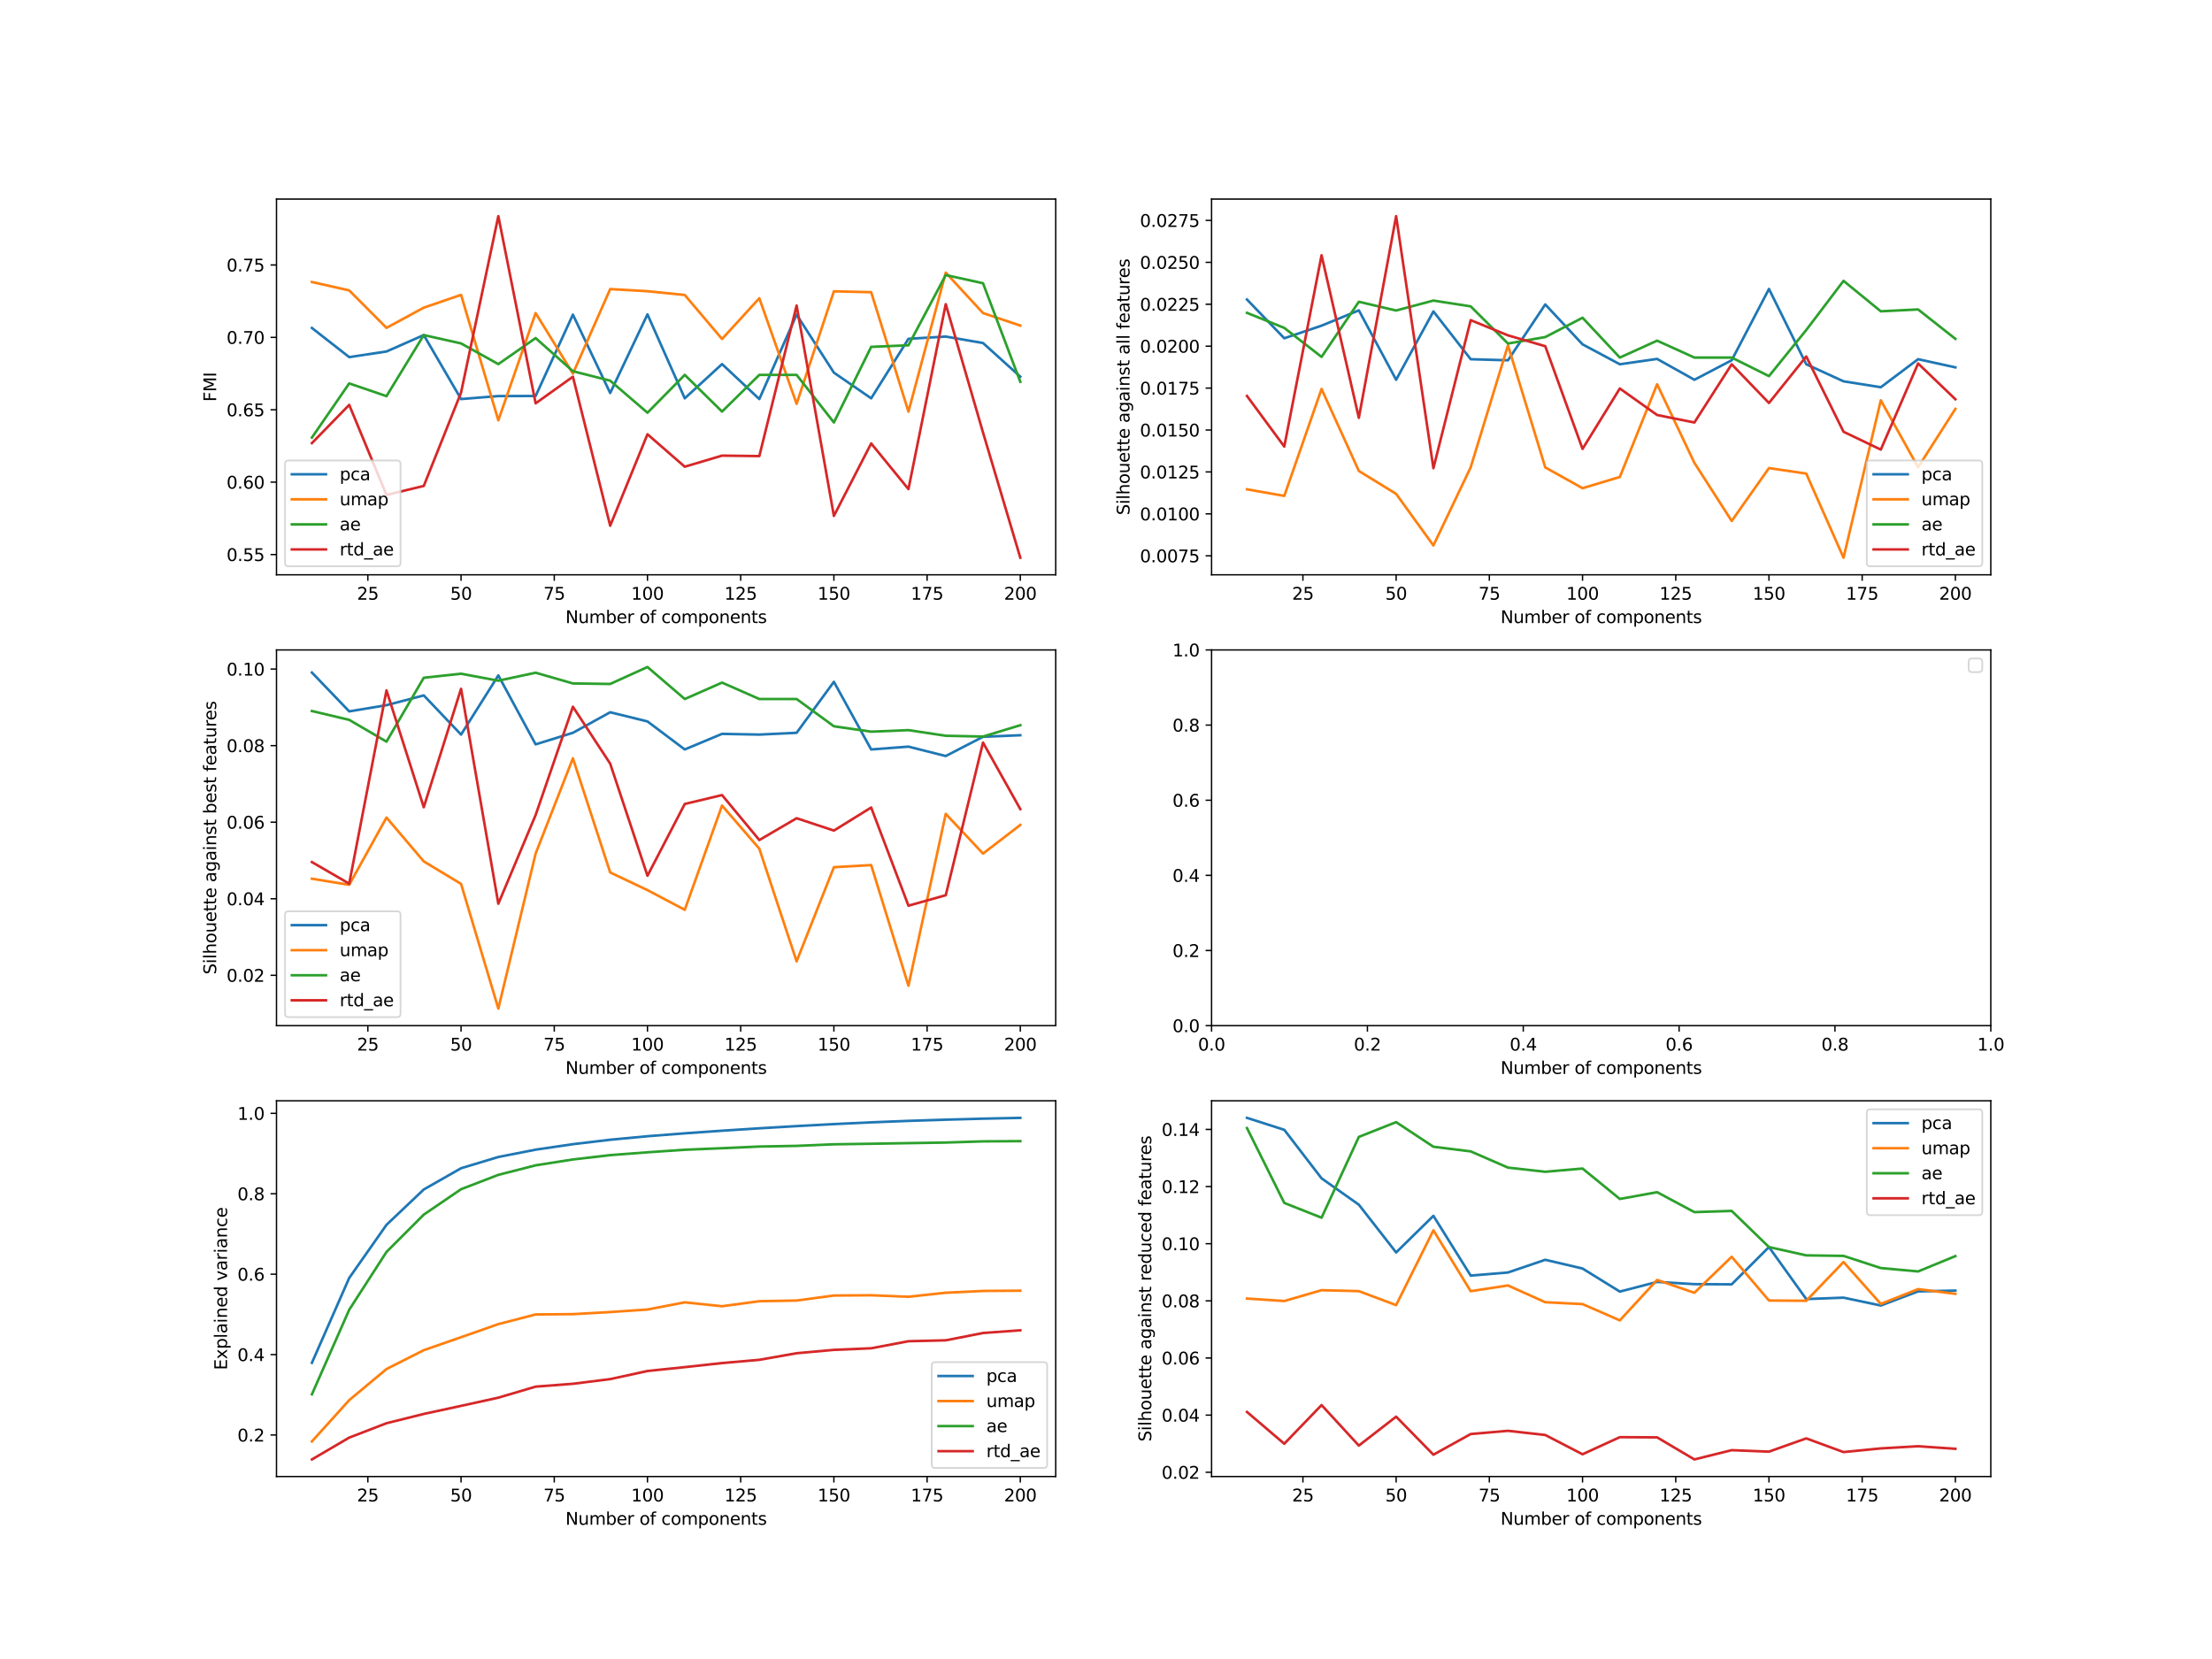 <?xml version="1.0" encoding="utf-8" standalone="no"?>
<!DOCTYPE svg PUBLIC "-//W3C//DTD SVG 1.1//EN"
  "http://www.w3.org/Graphics/SVG/1.1/DTD/svg11.dtd">
<svg xmlns:xlink="http://www.w3.org/1999/xlink" width="1296pt" height="972pt" viewBox="0 0 1296 972" xmlns="http://www.w3.org/2000/svg" version="1.1">
 <defs>
  <style type="text/css">*{stroke-linejoin: round; stroke-linecap: butt}</style>
 </defs>
 <g id="figure_1">
  <g id="patch_1">
   <path d="M 0 972 
L 1296 972 
L 1296 0 
L 0 0 
z
" style="fill: #ffffff"/>
  </g>
  <g id="axes_1">
   <g id="patch_2">
    <path d="M 162 336.769 
L 618.545 336.769 
L 618.545 116.64 
L 162 116.64 
z
" style="fill: #ffffff"/>
   </g>
   <g id="matplotlib.axis_1">
    <g id="xtick_1">
     <g id="line2d_1">
      <defs>
       <path id="mb66107b239" d="M 0 0 
L 0 3.5 
" style="stroke: #000000; stroke-width: 0.8"/>
      </defs>
      <g>
       <use xlink:href="#mb66107b239" x="215.518" y="336.769" style="stroke: #000000; stroke-width: 0.8"/>
      </g>
     </g>
     <g id="text_1">
      <!-- 25 -->
      <g transform="translate(209.156 351.368) scale(0.1 -0.1)">
       <defs>
        <path id="DejaVuSans-32" d="M 1228 531 
L 3431 531 
L 3431 0 
L 469 0 
L 469 531 
Q 828 903 1448 1529 
Q 2069 2156 2228 2338 
Q 2531 2678 2651 2914 
Q 2772 3150 2772 3378 
Q 2772 3750 2511 3984 
Q 2250 4219 1831 4219 
Q 1534 4219 1204 4116 
Q 875 4013 500 3803 
L 500 4441 
Q 881 4594 1212 4672 
Q 1544 4750 1819 4750 
Q 2544 4750 2975 4387 
Q 3406 4025 3406 3419 
Q 3406 3131 3298 2873 
Q 3191 2616 2906 2266 
Q 2828 2175 2409 1742 
Q 1991 1309 1228 531 
z
" transform="scale(0.016)"/>
        <path id="DejaVuSans-35" d="M 691 4666 
L 3169 4666 
L 3169 4134 
L 1269 4134 
L 1269 2991 
Q 1406 3038 1543 3061 
Q 1681 3084 1819 3084 
Q 2600 3084 3056 2656 
Q 3513 2228 3513 1497 
Q 3513 744 3044 326 
Q 2575 -91 1722 -91 
Q 1428 -91 1123 -41 
Q 819 9 494 109 
L 494 744 
Q 775 591 1075 516 
Q 1375 441 1709 441 
Q 2250 441 2565 725 
Q 2881 1009 2881 1497 
Q 2881 1984 2565 2268 
Q 2250 2553 1709 2553 
Q 1456 2553 1204 2497 
Q 953 2441 691 2322 
L 691 4666 
z
" transform="scale(0.016)"/>
       </defs>
       <use xlink:href="#DejaVuSans-32"/>
       <use xlink:href="#DejaVuSans-35" x="63.623"/>
      </g>
     </g>
    </g>
    <g id="xtick_2">
     <g id="line2d_2">
      <g>
       <use xlink:href="#mb66107b239" x="270.129" y="336.769" style="stroke: #000000; stroke-width: 0.8"/>
      </g>
     </g>
     <g id="text_2">
      <!-- 50 -->
      <g transform="translate(263.767 351.368) scale(0.1 -0.1)">
       <defs>
        <path id="DejaVuSans-30" d="M 2034 4250 
Q 1547 4250 1301 3770 
Q 1056 3291 1056 2328 
Q 1056 1369 1301 889 
Q 1547 409 2034 409 
Q 2525 409 2770 889 
Q 3016 1369 3016 2328 
Q 3016 3291 2770 3770 
Q 2525 4250 2034 4250 
z
M 2034 4750 
Q 2819 4750 3233 4129 
Q 3647 3509 3647 2328 
Q 3647 1150 3233 529 
Q 2819 -91 2034 -91 
Q 1250 -91 836 529 
Q 422 1150 422 2328 
Q 422 3509 836 4129 
Q 1250 4750 2034 4750 
z
" transform="scale(0.016)"/>
       </defs>
       <use xlink:href="#DejaVuSans-35"/>
       <use xlink:href="#DejaVuSans-30" x="63.623"/>
      </g>
     </g>
    </g>
    <g id="xtick_3">
     <g id="line2d_3">
      <g>
       <use xlink:href="#mb66107b239" x="324.74" y="336.769" style="stroke: #000000; stroke-width: 0.8"/>
      </g>
     </g>
     <g id="text_3">
      <!-- 75 -->
      <g transform="translate(318.377 351.368) scale(0.1 -0.1)">
       <defs>
        <path id="DejaVuSans-37" d="M 525 4666 
L 3525 4666 
L 3525 4397 
L 1831 0 
L 1172 0 
L 2766 4134 
L 525 4134 
L 525 4666 
z
" transform="scale(0.016)"/>
       </defs>
       <use xlink:href="#DejaVuSans-37"/>
       <use xlink:href="#DejaVuSans-35" x="63.623"/>
      </g>
     </g>
    </g>
    <g id="xtick_4">
     <g id="line2d_4">
      <g>
       <use xlink:href="#mb66107b239" x="379.351" y="336.769" style="stroke: #000000; stroke-width: 0.8"/>
      </g>
     </g>
     <g id="text_4">
      <!-- 100 -->
      <g transform="translate(369.807 351.368) scale(0.1 -0.1)">
       <defs>
        <path id="DejaVuSans-31" d="M 794 531 
L 1825 531 
L 1825 4091 
L 703 3866 
L 703 4441 
L 1819 4666 
L 2450 4666 
L 2450 531 
L 3481 531 
L 3481 0 
L 794 0 
L 794 531 
z
" transform="scale(0.016)"/>
       </defs>
       <use xlink:href="#DejaVuSans-31"/>
       <use xlink:href="#DejaVuSans-30" x="63.623"/>
       <use xlink:href="#DejaVuSans-30" x="127.246"/>
      </g>
     </g>
    </g>
    <g id="xtick_5">
     <g id="line2d_5">
      <g>
       <use xlink:href="#mb66107b239" x="433.961" y="336.769" style="stroke: #000000; stroke-width: 0.8"/>
      </g>
     </g>
     <g id="text_5">
      <!-- 125 -->
      <g transform="translate(424.418 351.368) scale(0.1 -0.1)">
       <use xlink:href="#DejaVuSans-31"/>
       <use xlink:href="#DejaVuSans-32" x="63.623"/>
       <use xlink:href="#DejaVuSans-35" x="127.246"/>
      </g>
     </g>
    </g>
    <g id="xtick_6">
     <g id="line2d_6">
      <g>
       <use xlink:href="#mb66107b239" x="488.572" y="336.769" style="stroke: #000000; stroke-width: 0.8"/>
      </g>
     </g>
     <g id="text_6">
      <!-- 150 -->
      <g transform="translate(479.028 351.368) scale(0.1 -0.1)">
       <use xlink:href="#DejaVuSans-31"/>
       <use xlink:href="#DejaVuSans-35" x="63.623"/>
       <use xlink:href="#DejaVuSans-30" x="127.246"/>
      </g>
     </g>
    </g>
    <g id="xtick_7">
     <g id="line2d_7">
      <g>
       <use xlink:href="#mb66107b239" x="543.183" y="336.769" style="stroke: #000000; stroke-width: 0.8"/>
      </g>
     </g>
     <g id="text_7">
      <!-- 175 -->
      <g transform="translate(533.639 351.368) scale(0.1 -0.1)">
       <use xlink:href="#DejaVuSans-31"/>
       <use xlink:href="#DejaVuSans-37" x="63.623"/>
       <use xlink:href="#DejaVuSans-35" x="127.246"/>
      </g>
     </g>
    </g>
    <g id="xtick_8">
     <g id="line2d_8">
      <g>
       <use xlink:href="#mb66107b239" x="597.793" y="336.769" style="stroke: #000000; stroke-width: 0.8"/>
      </g>
     </g>
     <g id="text_8">
      <!-- 200 -->
      <g transform="translate(588.25 351.368) scale(0.1 -0.1)">
       <use xlink:href="#DejaVuSans-32"/>
       <use xlink:href="#DejaVuSans-30" x="63.623"/>
       <use xlink:href="#DejaVuSans-30" x="127.246"/>
      </g>
     </g>
    </g>
    <g id="text_9">
     <!-- Number of components -->
     <g transform="translate(331.298 365.046) scale(0.1 -0.1)">
      <defs>
       <path id="DejaVuSans-4e" d="M 628 4666 
L 1478 4666 
L 3547 763 
L 3547 4666 
L 4159 4666 
L 4159 0 
L 3309 0 
L 1241 3903 
L 1241 0 
L 628 0 
L 628 4666 
z
" transform="scale(0.016)"/>
       <path id="DejaVuSans-75" d="M 544 1381 
L 544 3500 
L 1119 3500 
L 1119 1403 
Q 1119 906 1312 657 
Q 1506 409 1894 409 
Q 2359 409 2629 706 
Q 2900 1003 2900 1516 
L 2900 3500 
L 3475 3500 
L 3475 0 
L 2900 0 
L 2900 538 
Q 2691 219 2414 64 
Q 2138 -91 1772 -91 
Q 1169 -91 856 284 
Q 544 659 544 1381 
z
M 1991 3584 
L 1991 3584 
z
" transform="scale(0.016)"/>
       <path id="DejaVuSans-6d" d="M 3328 2828 
Q 3544 3216 3844 3400 
Q 4144 3584 4550 3584 
Q 5097 3584 5394 3201 
Q 5691 2819 5691 2113 
L 5691 0 
L 5113 0 
L 5113 2094 
Q 5113 2597 4934 2840 
Q 4756 3084 4391 3084 
Q 3944 3084 3684 2787 
Q 3425 2491 3425 1978 
L 3425 0 
L 2847 0 
L 2847 2094 
Q 2847 2600 2669 2842 
Q 2491 3084 2119 3084 
Q 1678 3084 1418 2786 
Q 1159 2488 1159 1978 
L 1159 0 
L 581 0 
L 581 3500 
L 1159 3500 
L 1159 2956 
Q 1356 3278 1631 3431 
Q 1906 3584 2284 3584 
Q 2666 3584 2933 3390 
Q 3200 3197 3328 2828 
z
" transform="scale(0.016)"/>
       <path id="DejaVuSans-62" d="M 3116 1747 
Q 3116 2381 2855 2742 
Q 2594 3103 2138 3103 
Q 1681 3103 1420 2742 
Q 1159 2381 1159 1747 
Q 1159 1113 1420 752 
Q 1681 391 2138 391 
Q 2594 391 2855 752 
Q 3116 1113 3116 1747 
z
M 1159 2969 
Q 1341 3281 1617 3432 
Q 1894 3584 2278 3584 
Q 2916 3584 3314 3078 
Q 3713 2572 3713 1747 
Q 3713 922 3314 415 
Q 2916 -91 2278 -91 
Q 1894 -91 1617 61 
Q 1341 213 1159 525 
L 1159 0 
L 581 0 
L 581 4863 
L 1159 4863 
L 1159 2969 
z
" transform="scale(0.016)"/>
       <path id="DejaVuSans-65" d="M 3597 1894 
L 3597 1613 
L 953 1613 
Q 991 1019 1311 708 
Q 1631 397 2203 397 
Q 2534 397 2845 478 
Q 3156 559 3463 722 
L 3463 178 
Q 3153 47 2828 -22 
Q 2503 -91 2169 -91 
Q 1331 -91 842 396 
Q 353 884 353 1716 
Q 353 2575 817 3079 
Q 1281 3584 2069 3584 
Q 2775 3584 3186 3129 
Q 3597 2675 3597 1894 
z
M 3022 2063 
Q 3016 2534 2758 2815 
Q 2500 3097 2075 3097 
Q 1594 3097 1305 2825 
Q 1016 2553 972 2059 
L 3022 2063 
z
" transform="scale(0.016)"/>
       <path id="DejaVuSans-72" d="M 2631 2963 
Q 2534 3019 2420 3045 
Q 2306 3072 2169 3072 
Q 1681 3072 1420 2755 
Q 1159 2438 1159 1844 
L 1159 0 
L 581 0 
L 581 3500 
L 1159 3500 
L 1159 2956 
Q 1341 3275 1631 3429 
Q 1922 3584 2338 3584 
Q 2397 3584 2469 3576 
Q 2541 3569 2628 3553 
L 2631 2963 
z
" transform="scale(0.016)"/>
       <path id="DejaVuSans-20" transform="scale(0.016)"/>
       <path id="DejaVuSans-6f" d="M 1959 3097 
Q 1497 3097 1228 2736 
Q 959 2375 959 1747 
Q 959 1119 1226 758 
Q 1494 397 1959 397 
Q 2419 397 2687 759 
Q 2956 1122 2956 1747 
Q 2956 2369 2687 2733 
Q 2419 3097 1959 3097 
z
M 1959 3584 
Q 2709 3584 3137 3096 
Q 3566 2609 3566 1747 
Q 3566 888 3137 398 
Q 2709 -91 1959 -91 
Q 1206 -91 779 398 
Q 353 888 353 1747 
Q 353 2609 779 3096 
Q 1206 3584 1959 3584 
z
" transform="scale(0.016)"/>
       <path id="DejaVuSans-66" d="M 2375 4863 
L 2375 4384 
L 1825 4384 
Q 1516 4384 1395 4259 
Q 1275 4134 1275 3809 
L 1275 3500 
L 2222 3500 
L 2222 3053 
L 1275 3053 
L 1275 0 
L 697 0 
L 697 3053 
L 147 3053 
L 147 3500 
L 697 3500 
L 697 3744 
Q 697 4328 969 4595 
Q 1241 4863 1831 4863 
L 2375 4863 
z
" transform="scale(0.016)"/>
       <path id="DejaVuSans-63" d="M 3122 3366 
L 3122 2828 
Q 2878 2963 2633 3030 
Q 2388 3097 2138 3097 
Q 1578 3097 1268 2742 
Q 959 2388 959 1747 
Q 959 1106 1268 751 
Q 1578 397 2138 397 
Q 2388 397 2633 464 
Q 2878 531 3122 666 
L 3122 134 
Q 2881 22 2623 -34 
Q 2366 -91 2075 -91 
Q 1284 -91 818 406 
Q 353 903 353 1747 
Q 353 2603 823 3093 
Q 1294 3584 2113 3584 
Q 2378 3584 2631 3529 
Q 2884 3475 3122 3366 
z
" transform="scale(0.016)"/>
       <path id="DejaVuSans-70" d="M 1159 525 
L 1159 -1331 
L 581 -1331 
L 581 3500 
L 1159 3500 
L 1159 2969 
Q 1341 3281 1617 3432 
Q 1894 3584 2278 3584 
Q 2916 3584 3314 3078 
Q 3713 2572 3713 1747 
Q 3713 922 3314 415 
Q 2916 -91 2278 -91 
Q 1894 -91 1617 61 
Q 1341 213 1159 525 
z
M 3116 1747 
Q 3116 2381 2855 2742 
Q 2594 3103 2138 3103 
Q 1681 3103 1420 2742 
Q 1159 2381 1159 1747 
Q 1159 1113 1420 752 
Q 1681 391 2138 391 
Q 2594 391 2855 752 
Q 3116 1113 3116 1747 
z
" transform="scale(0.016)"/>
       <path id="DejaVuSans-6e" d="M 3513 2113 
L 3513 0 
L 2938 0 
L 2938 2094 
Q 2938 2591 2744 2837 
Q 2550 3084 2163 3084 
Q 1697 3084 1428 2787 
Q 1159 2491 1159 1978 
L 1159 0 
L 581 0 
L 581 3500 
L 1159 3500 
L 1159 2956 
Q 1366 3272 1645 3428 
Q 1925 3584 2291 3584 
Q 2894 3584 3203 3211 
Q 3513 2838 3513 2113 
z
" transform="scale(0.016)"/>
       <path id="DejaVuSans-74" d="M 1172 4494 
L 1172 3500 
L 2356 3500 
L 2356 3053 
L 1172 3053 
L 1172 1153 
Q 1172 725 1289 603 
Q 1406 481 1766 481 
L 2356 481 
L 2356 0 
L 1766 0 
Q 1100 0 847 248 
Q 594 497 594 1153 
L 594 3053 
L 172 3053 
L 172 3500 
L 594 3500 
L 594 4494 
L 1172 4494 
z
" transform="scale(0.016)"/>
       <path id="DejaVuSans-73" d="M 2834 3397 
L 2834 2853 
Q 2591 2978 2328 3040 
Q 2066 3103 1784 3103 
Q 1356 3103 1142 2972 
Q 928 2841 928 2578 
Q 928 2378 1081 2264 
Q 1234 2150 1697 2047 
L 1894 2003 
Q 2506 1872 2764 1633 
Q 3022 1394 3022 966 
Q 3022 478 2636 193 
Q 2250 -91 1575 -91 
Q 1294 -91 989 -36 
Q 684 19 347 128 
L 347 722 
Q 666 556 975 473 
Q 1284 391 1588 391 
Q 1994 391 2212 530 
Q 2431 669 2431 922 
Q 2431 1156 2273 1281 
Q 2116 1406 1581 1522 
L 1381 1569 
Q 847 1681 609 1914 
Q 372 2147 372 2553 
Q 372 3047 722 3315 
Q 1072 3584 1716 3584 
Q 2034 3584 2315 3537 
Q 2597 3491 2834 3397 
z
" transform="scale(0.016)"/>
      </defs>
      <use xlink:href="#DejaVuSans-4e"/>
      <use xlink:href="#DejaVuSans-75" x="74.805"/>
      <use xlink:href="#DejaVuSans-6d" x="138.184"/>
      <use xlink:href="#DejaVuSans-62" x="235.596"/>
      <use xlink:href="#DejaVuSans-65" x="299.072"/>
      <use xlink:href="#DejaVuSans-72" x="360.596"/>
      <use xlink:href="#DejaVuSans-20" x="401.709"/>
      <use xlink:href="#DejaVuSans-6f" x="433.496"/>
      <use xlink:href="#DejaVuSans-66" x="494.678"/>
      <use xlink:href="#DejaVuSans-20" x="529.883"/>
      <use xlink:href="#DejaVuSans-63" x="561.67"/>
      <use xlink:href="#DejaVuSans-6f" x="616.65"/>
      <use xlink:href="#DejaVuSans-6d" x="677.832"/>
      <use xlink:href="#DejaVuSans-70" x="775.244"/>
      <use xlink:href="#DejaVuSans-6f" x="838.721"/>
      <use xlink:href="#DejaVuSans-6e" x="899.902"/>
      <use xlink:href="#DejaVuSans-65" x="963.281"/>
      <use xlink:href="#DejaVuSans-6e" x="1024.805"/>
      <use xlink:href="#DejaVuSans-74" x="1088.184"/>
      <use xlink:href="#DejaVuSans-73" x="1127.393"/>
     </g>
    </g>
   </g>
   <g id="matplotlib.axis_2">
    <g id="ytick_1">
     <g id="line2d_9">
      <defs>
       <path id="m9dbd4cc3c3" d="M 0 0 
L -3.5 0 
" style="stroke: #000000; stroke-width: 0.8"/>
      </defs>
      <g>
       <use xlink:href="#m9dbd4cc3c3" x="162" y="324.904" style="stroke: #000000; stroke-width: 0.8"/>
      </g>
     </g>
     <g id="text_10">
      <!-- 0.55 -->
      <g transform="translate(132.734 328.703) scale(0.1 -0.1)">
       <defs>
        <path id="DejaVuSans-2e" d="M 684 794 
L 1344 794 
L 1344 0 
L 684 0 
L 684 794 
z
" transform="scale(0.016)"/>
       </defs>
       <use xlink:href="#DejaVuSans-30"/>
       <use xlink:href="#DejaVuSans-2e" x="63.623"/>
       <use xlink:href="#DejaVuSans-35" x="95.41"/>
       <use xlink:href="#DejaVuSans-35" x="159.033"/>
      </g>
     </g>
    </g>
    <g id="ytick_2">
     <g id="line2d_10">
      <g>
       <use xlink:href="#m9dbd4cc3c3" x="162" y="282.489" style="stroke: #000000; stroke-width: 0.8"/>
      </g>
     </g>
     <g id="text_11">
      <!-- 0.60 -->
      <g transform="translate(132.734 286.288) scale(0.1 -0.1)">
       <defs>
        <path id="DejaVuSans-36" d="M 2113 2584 
Q 1688 2584 1439 2293 
Q 1191 2003 1191 1497 
Q 1191 994 1439 701 
Q 1688 409 2113 409 
Q 2538 409 2786 701 
Q 3034 994 3034 1497 
Q 3034 2003 2786 2293 
Q 2538 2584 2113 2584 
z
M 3366 4563 
L 3366 3988 
Q 3128 4100 2886 4159 
Q 2644 4219 2406 4219 
Q 1781 4219 1451 3797 
Q 1122 3375 1075 2522 
Q 1259 2794 1537 2939 
Q 1816 3084 2150 3084 
Q 2853 3084 3261 2657 
Q 3669 2231 3669 1497 
Q 3669 778 3244 343 
Q 2819 -91 2113 -91 
Q 1303 -91 875 529 
Q 447 1150 447 2328 
Q 447 3434 972 4092 
Q 1497 4750 2381 4750 
Q 2619 4750 2861 4703 
Q 3103 4656 3366 4563 
z
" transform="scale(0.016)"/>
       </defs>
       <use xlink:href="#DejaVuSans-30"/>
       <use xlink:href="#DejaVuSans-2e" x="63.623"/>
       <use xlink:href="#DejaVuSans-36" x="95.41"/>
       <use xlink:href="#DejaVuSans-30" x="159.033"/>
      </g>
     </g>
    </g>
    <g id="ytick_3">
     <g id="line2d_11">
      <g>
       <use xlink:href="#m9dbd4cc3c3" x="162" y="240.074" style="stroke: #000000; stroke-width: 0.8"/>
      </g>
     </g>
     <g id="text_12">
      <!-- 0.65 -->
      <g transform="translate(132.734 243.874) scale(0.1 -0.1)">
       <use xlink:href="#DejaVuSans-30"/>
       <use xlink:href="#DejaVuSans-2e" x="63.623"/>
       <use xlink:href="#DejaVuSans-36" x="95.41"/>
       <use xlink:href="#DejaVuSans-35" x="159.033"/>
      </g>
     </g>
    </g>
    <g id="ytick_4">
     <g id="line2d_12">
      <g>
       <use xlink:href="#m9dbd4cc3c3" x="162" y="197.66" style="stroke: #000000; stroke-width: 0.8"/>
      </g>
     </g>
     <g id="text_13">
      <!-- 0.70 -->
      <g transform="translate(132.734 201.459) scale(0.1 -0.1)">
       <use xlink:href="#DejaVuSans-30"/>
       <use xlink:href="#DejaVuSans-2e" x="63.623"/>
       <use xlink:href="#DejaVuSans-37" x="95.41"/>
       <use xlink:href="#DejaVuSans-30" x="159.033"/>
      </g>
     </g>
    </g>
    <g id="ytick_5">
     <g id="line2d_13">
      <g>
       <use xlink:href="#m9dbd4cc3c3" x="162" y="155.245" style="stroke: #000000; stroke-width: 0.8"/>
      </g>
     </g>
     <g id="text_14">
      <!-- 0.75 -->
      <g transform="translate(132.734 159.044) scale(0.1 -0.1)">
       <use xlink:href="#DejaVuSans-30"/>
       <use xlink:href="#DejaVuSans-2e" x="63.623"/>
       <use xlink:href="#DejaVuSans-37" x="95.41"/>
       <use xlink:href="#DejaVuSans-35" x="159.033"/>
      </g>
     </g>
    </g>
    <g id="text_15">
     <!-- FMI -->
     <g transform="translate(126.655 235.37) rotate(-90) scale(0.1 -0.1)">
      <defs>
       <path id="DejaVuSans-46" d="M 628 4666 
L 3309 4666 
L 3309 4134 
L 1259 4134 
L 1259 2759 
L 3109 2759 
L 3109 2228 
L 1259 2228 
L 1259 0 
L 628 0 
L 628 4666 
z
" transform="scale(0.016)"/>
       <path id="DejaVuSans-4d" d="M 628 4666 
L 1569 4666 
L 2759 1491 
L 3956 4666 
L 4897 4666 
L 4897 0 
L 4281 0 
L 4281 4097 
L 3078 897 
L 2444 897 
L 1241 4097 
L 1241 0 
L 628 0 
L 628 4666 
z
" transform="scale(0.016)"/>
       <path id="DejaVuSans-49" d="M 628 4666 
L 1259 4666 
L 1259 0 
L 628 0 
L 628 4666 
z
" transform="scale(0.016)"/>
      </defs>
      <use xlink:href="#DejaVuSans-46"/>
      <use xlink:href="#DejaVuSans-4d" x="57.52"/>
      <use xlink:href="#DejaVuSans-49" x="143.799"/>
     </g>
    </g>
   </g>
   <g id="line2d_14">
    <path d="M 182.752 192.165 
L 204.596 209.238 
L 226.441 205.931 
L 248.285 196.319 
L 270.129 233.803 
L 291.973 232.056 
L 313.818 232.015 
L 335.662 184.341 
L 357.506 230.264 
L 379.351 184.189 
L 401.195 233.375 
L 423.039 213.318 
L 444.883 233.803 
L 466.728 184.341 
L 488.572 218.329 
L 510.416 233.375 
L 532.261 198.508 
L 554.105 197.196 
L 575.949 200.98 
L 597.793 220.693 
" clip-path="url(#pb7a94ccd87)" style="fill: none; stroke: #1f77b4; stroke-width: 1.5; stroke-linecap: square"/>
   </g>
   <g id="line2d_15">
    <path d="M 182.752 165.223 
L 204.596 170.151 
L 226.441 192.093 
L 248.285 180.258 
L 270.129 172.76 
L 291.973 246.269 
L 313.818 183.419 
L 335.662 218.9 
L 357.506 169.368 
L 379.351 170.616 
L 401.195 172.827 
L 423.039 198.609 
L 444.883 174.749 
L 466.728 236.597 
L 488.572 170.682 
L 510.416 171.201 
L 532.261 241.181 
L 554.105 159.732 
L 575.949 183.419 
L 597.793 190.762 
" clip-path="url(#pb7a94ccd87)" style="fill: none; stroke: #ff7f0e; stroke-width: 1.5; stroke-linecap: square"/>
   </g>
   <g id="line2d_16">
    <path d="M 182.752 256.363 
L 204.596 224.637 
L 226.441 232.1 
L 248.285 196.324 
L 270.129 201.206 
L 291.973 213.333 
L 313.818 198.083 
L 335.662 217.487 
L 357.506 223.039 
L 379.351 241.814 
L 401.195 219.645 
L 423.039 241.133 
L 444.883 219.645 
L 466.728 219.645 
L 488.572 247.509 
L 510.416 203.227 
L 532.261 202.302 
L 554.105 161.154 
L 575.949 165.949 
L 597.793 223.697 
" clip-path="url(#pb7a94ccd87)" style="fill: none; stroke: #2ca02c; stroke-width: 1.5; stroke-linecap: square"/>
   </g>
   <g id="line2d_17">
    <path d="M 182.752 259.617 
L 204.596 237.216 
L 226.441 289.989 
L 248.285 284.711 
L 270.129 230.012 
L 291.973 126.646 
L 313.818 236.314 
L 335.662 220.716 
L 357.506 308.006 
L 379.351 254.44 
L 401.195 273.446 
L 423.039 266.948 
L 444.883 267.221 
L 466.728 179.037 
L 488.572 302.267 
L 510.416 259.813 
L 532.261 286.566 
L 554.105 178.216 
L 575.949 253.419 
L 597.793 326.764 
" clip-path="url(#pb7a94ccd87)" style="fill: none; stroke: #d62728; stroke-width: 1.5; stroke-linecap: square"/>
   </g>
   <g id="patch_3">
    <path d="M 162 336.769 
L 162 116.64 
" style="fill: none; stroke: #000000; stroke-width: 0.8; stroke-linejoin: miter; stroke-linecap: square"/>
   </g>
   <g id="patch_4">
    <path d="M 618.545 336.769 
L 618.545 116.64 
" style="fill: none; stroke: #000000; stroke-width: 0.8; stroke-linejoin: miter; stroke-linecap: square"/>
   </g>
   <g id="patch_5">
    <path d="M 162 336.769 
L 618.545 336.769 
" style="fill: none; stroke: #000000; stroke-width: 0.8; stroke-linejoin: miter; stroke-linecap: square"/>
   </g>
   <g id="patch_6">
    <path d="M 162 116.64 
L 618.545 116.64 
" style="fill: none; stroke: #000000; stroke-width: 0.8; stroke-linejoin: miter; stroke-linecap: square"/>
   </g>
   <g id="legend_1">
    <g id="patch_7">
     <path d="M 169 331.769 
L 232.661 331.769 
Q 234.661 331.769 234.661 329.769 
L 234.661 271.779 
Q 234.661 269.779 232.661 269.779 
L 169 269.779 
Q 167 269.779 167 271.779 
L 167 329.769 
Q 167 331.769 169 331.769 
z
" style="fill: #ffffff; opacity: 0.8; stroke: #cccccc; stroke-linejoin: miter"/>
    </g>
    <g id="line2d_18">
     <path d="M 171 277.877 
L 181 277.877 
L 191 277.877 
" style="fill: none; stroke: #1f77b4; stroke-width: 1.5; stroke-linecap: square"/>
    </g>
    <g id="text_16">
     <!-- pca -->
     <g transform="translate(199 281.377) scale(0.1 -0.1)">
      <defs>
       <path id="DejaVuSans-61" d="M 2194 1759 
Q 1497 1759 1228 1600 
Q 959 1441 959 1056 
Q 959 750 1161 570 
Q 1363 391 1709 391 
Q 2188 391 2477 730 
Q 2766 1069 2766 1631 
L 2766 1759 
L 2194 1759 
z
M 3341 1997 
L 3341 0 
L 2766 0 
L 2766 531 
Q 2569 213 2275 61 
Q 1981 -91 1556 -91 
Q 1019 -91 701 211 
Q 384 513 384 1019 
Q 384 1609 779 1909 
Q 1175 2209 1959 2209 
L 2766 2209 
L 2766 2266 
Q 2766 2663 2505 2880 
Q 2244 3097 1772 3097 
Q 1472 3097 1187 3025 
Q 903 2953 641 2809 
L 641 3341 
Q 956 3463 1253 3523 
Q 1550 3584 1831 3584 
Q 2591 3584 2966 3190 
Q 3341 2797 3341 1997 
z
" transform="scale(0.016)"/>
      </defs>
      <use xlink:href="#DejaVuSans-70"/>
      <use xlink:href="#DejaVuSans-63" x="63.477"/>
      <use xlink:href="#DejaVuSans-61" x="118.457"/>
     </g>
    </g>
    <g id="line2d_19">
     <path d="M 171 292.555 
L 181 292.555 
L 191 292.555 
" style="fill: none; stroke: #ff7f0e; stroke-width: 1.5; stroke-linecap: square"/>
    </g>
    <g id="text_17">
     <!-- umap -->
     <g transform="translate(199 296.055) scale(0.1 -0.1)">
      <use xlink:href="#DejaVuSans-75"/>
      <use xlink:href="#DejaVuSans-6d" x="63.379"/>
      <use xlink:href="#DejaVuSans-61" x="160.791"/>
      <use xlink:href="#DejaVuSans-70" x="222.07"/>
     </g>
    </g>
    <g id="line2d_20">
     <path d="M 171 307.233 
L 181 307.233 
L 191 307.233 
" style="fill: none; stroke: #2ca02c; stroke-width: 1.5; stroke-linecap: square"/>
    </g>
    <g id="text_18">
     <!-- ae -->
     <g transform="translate(199 310.733) scale(0.1 -0.1)">
      <use xlink:href="#DejaVuSans-61"/>
      <use xlink:href="#DejaVuSans-65" x="61.279"/>
     </g>
    </g>
    <g id="line2d_21">
     <path d="M 171 321.912 
L 181 321.912 
L 191 321.912 
" style="fill: none; stroke: #d62728; stroke-width: 1.5; stroke-linecap: square"/>
    </g>
    <g id="text_19">
     <!-- rtd_ae -->
     <g transform="translate(199 325.412) scale(0.1 -0.1)">
      <defs>
       <path id="DejaVuSans-64" d="M 2906 2969 
L 2906 4863 
L 3481 4863 
L 3481 0 
L 2906 0 
L 2906 525 
Q 2725 213 2448 61 
Q 2172 -91 1784 -91 
Q 1150 -91 751 415 
Q 353 922 353 1747 
Q 353 2572 751 3078 
Q 1150 3584 1784 3584 
Q 2172 3584 2448 3432 
Q 2725 3281 2906 2969 
z
M 947 1747 
Q 947 1113 1208 752 
Q 1469 391 1925 391 
Q 2381 391 2643 752 
Q 2906 1113 2906 1747 
Q 2906 2381 2643 2742 
Q 2381 3103 1925 3103 
Q 1469 3103 1208 2742 
Q 947 2381 947 1747 
z
" transform="scale(0.016)"/>
       <path id="DejaVuSans-5f" d="M 3263 -1063 
L 3263 -1509 
L -63 -1509 
L -63 -1063 
L 3263 -1063 
z
" transform="scale(0.016)"/>
      </defs>
      <use xlink:href="#DejaVuSans-72"/>
      <use xlink:href="#DejaVuSans-74" x="41.113"/>
      <use xlink:href="#DejaVuSans-64" x="80.322"/>
      <use xlink:href="#DejaVuSans-5f" x="143.799"/>
      <use xlink:href="#DejaVuSans-61" x="193.799"/>
      <use xlink:href="#DejaVuSans-65" x="255.078"/>
     </g>
    </g>
   </g>
  </g>
  <g id="axes_2">
   <g id="patch_8">
    <path d="M 709.855 336.769 
L 1166.4 336.769 
L 1166.4 116.64 
L 709.855 116.64 
z
" style="fill: #ffffff"/>
   </g>
   <g id="matplotlib.axis_3">
    <g id="xtick_9">
     <g id="line2d_22">
      <g>
       <use xlink:href="#mb66107b239" x="763.373" y="336.769" style="stroke: #000000; stroke-width: 0.8"/>
      </g>
     </g>
     <g id="text_20">
      <!-- 25 -->
      <g transform="translate(757.011 351.368) scale(0.1 -0.1)">
       <use xlink:href="#DejaVuSans-32"/>
       <use xlink:href="#DejaVuSans-35" x="63.623"/>
      </g>
     </g>
    </g>
    <g id="xtick_10">
     <g id="line2d_23">
      <g>
       <use xlink:href="#mb66107b239" x="817.984" y="336.769" style="stroke: #000000; stroke-width: 0.8"/>
      </g>
     </g>
     <g id="text_21">
      <!-- 50 -->
      <g transform="translate(811.621 351.368) scale(0.1 -0.1)">
       <use xlink:href="#DejaVuSans-35"/>
       <use xlink:href="#DejaVuSans-30" x="63.623"/>
      </g>
     </g>
    </g>
    <g id="xtick_11">
     <g id="line2d_24">
      <g>
       <use xlink:href="#mb66107b239" x="872.594" y="336.769" style="stroke: #000000; stroke-width: 0.8"/>
      </g>
     </g>
     <g id="text_22">
      <!-- 75 -->
      <g transform="translate(866.232 351.368) scale(0.1 -0.1)">
       <use xlink:href="#DejaVuSans-37"/>
       <use xlink:href="#DejaVuSans-35" x="63.623"/>
      </g>
     </g>
    </g>
    <g id="xtick_12">
     <g id="line2d_25">
      <g>
       <use xlink:href="#mb66107b239" x="927.205" y="336.769" style="stroke: #000000; stroke-width: 0.8"/>
      </g>
     </g>
     <g id="text_23">
      <!-- 100 -->
      <g transform="translate(917.661 351.368) scale(0.1 -0.1)">
       <use xlink:href="#DejaVuSans-31"/>
       <use xlink:href="#DejaVuSans-30" x="63.623"/>
       <use xlink:href="#DejaVuSans-30" x="127.246"/>
      </g>
     </g>
    </g>
    <g id="xtick_13">
     <g id="line2d_26">
      <g>
       <use xlink:href="#mb66107b239" x="981.816" y="336.769" style="stroke: #000000; stroke-width: 0.8"/>
      </g>
     </g>
     <g id="text_24">
      <!-- 125 -->
      <g transform="translate(972.272 351.368) scale(0.1 -0.1)">
       <use xlink:href="#DejaVuSans-31"/>
       <use xlink:href="#DejaVuSans-32" x="63.623"/>
       <use xlink:href="#DejaVuSans-35" x="127.246"/>
      </g>
     </g>
    </g>
    <g id="xtick_14">
     <g id="line2d_27">
      <g>
       <use xlink:href="#mb66107b239" x="1036.427" y="336.769" style="stroke: #000000; stroke-width: 0.8"/>
      </g>
     </g>
     <g id="text_25">
      <!-- 150 -->
      <g transform="translate(1026.883 351.368) scale(0.1 -0.1)">
       <use xlink:href="#DejaVuSans-31"/>
       <use xlink:href="#DejaVuSans-35" x="63.623"/>
       <use xlink:href="#DejaVuSans-30" x="127.246"/>
      </g>
     </g>
    </g>
    <g id="xtick_15">
     <g id="line2d_28">
      <g>
       <use xlink:href="#mb66107b239" x="1091.037" y="336.769" style="stroke: #000000; stroke-width: 0.8"/>
      </g>
     </g>
     <g id="text_26">
      <!-- 175 -->
      <g transform="translate(1081.493 351.368) scale(0.1 -0.1)">
       <use xlink:href="#DejaVuSans-31"/>
       <use xlink:href="#DejaVuSans-37" x="63.623"/>
       <use xlink:href="#DejaVuSans-35" x="127.246"/>
      </g>
     </g>
    </g>
    <g id="xtick_16">
     <g id="line2d_29">
      <g>
       <use xlink:href="#mb66107b239" x="1145.648" y="336.769" style="stroke: #000000; stroke-width: 0.8"/>
      </g>
     </g>
     <g id="text_27">
      <!-- 200 -->
      <g transform="translate(1136.104 351.368) scale(0.1 -0.1)">
       <use xlink:href="#DejaVuSans-32"/>
       <use xlink:href="#DejaVuSans-30" x="63.623"/>
       <use xlink:href="#DejaVuSans-30" x="127.246"/>
      </g>
     </g>
    </g>
    <g id="text_28">
     <!-- Number of components -->
     <g transform="translate(879.152 365.046) scale(0.1 -0.1)">
      <use xlink:href="#DejaVuSans-4e"/>
      <use xlink:href="#DejaVuSans-75" x="74.805"/>
      <use xlink:href="#DejaVuSans-6d" x="138.184"/>
      <use xlink:href="#DejaVuSans-62" x="235.596"/>
      <use xlink:href="#DejaVuSans-65" x="299.072"/>
      <use xlink:href="#DejaVuSans-72" x="360.596"/>
      <use xlink:href="#DejaVuSans-20" x="401.709"/>
      <use xlink:href="#DejaVuSans-6f" x="433.496"/>
      <use xlink:href="#DejaVuSans-66" x="494.678"/>
      <use xlink:href="#DejaVuSans-20" x="529.883"/>
      <use xlink:href="#DejaVuSans-63" x="561.67"/>
      <use xlink:href="#DejaVuSans-6f" x="616.65"/>
      <use xlink:href="#DejaVuSans-6d" x="677.832"/>
      <use xlink:href="#DejaVuSans-70" x="775.244"/>
      <use xlink:href="#DejaVuSans-6f" x="838.721"/>
      <use xlink:href="#DejaVuSans-6e" x="899.902"/>
      <use xlink:href="#DejaVuSans-65" x="963.281"/>
      <use xlink:href="#DejaVuSans-6e" x="1024.805"/>
      <use xlink:href="#DejaVuSans-74" x="1088.184"/>
      <use xlink:href="#DejaVuSans-73" x="1127.393"/>
     </g>
    </g>
   </g>
   <g id="matplotlib.axis_4">
    <g id="ytick_6">
     <g id="line2d_30">
      <g>
       <use xlink:href="#m9dbd4cc3c3" x="709.855" y="325.635" style="stroke: #000000; stroke-width: 0.8"/>
      </g>
     </g>
     <g id="text_29">
      <!-- 0.0075 -->
      <g transform="translate(667.864 329.434) scale(0.1 -0.1)">
       <use xlink:href="#DejaVuSans-30"/>
       <use xlink:href="#DejaVuSans-2e" x="63.623"/>
       <use xlink:href="#DejaVuSans-30" x="95.41"/>
       <use xlink:href="#DejaVuSans-30" x="159.033"/>
       <use xlink:href="#DejaVuSans-37" x="222.656"/>
       <use xlink:href="#DejaVuSans-35" x="286.279"/>
      </g>
     </g>
    </g>
    <g id="ytick_7">
     <g id="line2d_31">
      <g>
       <use xlink:href="#m9dbd4cc3c3" x="709.855" y="301.073" style="stroke: #000000; stroke-width: 0.8"/>
      </g>
     </g>
     <g id="text_30">
      <!-- 0.0100 -->
      <g transform="translate(667.864 304.872) scale(0.1 -0.1)">
       <use xlink:href="#DejaVuSans-30"/>
       <use xlink:href="#DejaVuSans-2e" x="63.623"/>
       <use xlink:href="#DejaVuSans-30" x="95.41"/>
       <use xlink:href="#DejaVuSans-31" x="159.033"/>
       <use xlink:href="#DejaVuSans-30" x="222.656"/>
       <use xlink:href="#DejaVuSans-30" x="286.279"/>
      </g>
     </g>
    </g>
    <g id="ytick_8">
     <g id="line2d_32">
      <g>
       <use xlink:href="#m9dbd4cc3c3" x="709.855" y="276.51" style="stroke: #000000; stroke-width: 0.8"/>
      </g>
     </g>
     <g id="text_31">
      <!-- 0.0125 -->
      <g transform="translate(667.864 280.31) scale(0.1 -0.1)">
       <use xlink:href="#DejaVuSans-30"/>
       <use xlink:href="#DejaVuSans-2e" x="63.623"/>
       <use xlink:href="#DejaVuSans-30" x="95.41"/>
       <use xlink:href="#DejaVuSans-31" x="159.033"/>
       <use xlink:href="#DejaVuSans-32" x="222.656"/>
       <use xlink:href="#DejaVuSans-35" x="286.279"/>
      </g>
     </g>
    </g>
    <g id="ytick_9">
     <g id="line2d_33">
      <g>
       <use xlink:href="#m9dbd4cc3c3" x="709.855" y="251.948" style="stroke: #000000; stroke-width: 0.8"/>
      </g>
     </g>
     <g id="text_32">
      <!-- 0.0150 -->
      <g transform="translate(667.864 255.748) scale(0.1 -0.1)">
       <use xlink:href="#DejaVuSans-30"/>
       <use xlink:href="#DejaVuSans-2e" x="63.623"/>
       <use xlink:href="#DejaVuSans-30" x="95.41"/>
       <use xlink:href="#DejaVuSans-31" x="159.033"/>
       <use xlink:href="#DejaVuSans-35" x="222.656"/>
       <use xlink:href="#DejaVuSans-30" x="286.279"/>
      </g>
     </g>
    </g>
    <g id="ytick_10">
     <g id="line2d_34">
      <g>
       <use xlink:href="#m9dbd4cc3c3" x="709.855" y="227.386" style="stroke: #000000; stroke-width: 0.8"/>
      </g>
     </g>
     <g id="text_33">
      <!-- 0.0175 -->
      <g transform="translate(667.864 231.186) scale(0.1 -0.1)">
       <use xlink:href="#DejaVuSans-30"/>
       <use xlink:href="#DejaVuSans-2e" x="63.623"/>
       <use xlink:href="#DejaVuSans-30" x="95.41"/>
       <use xlink:href="#DejaVuSans-31" x="159.033"/>
       <use xlink:href="#DejaVuSans-37" x="222.656"/>
       <use xlink:href="#DejaVuSans-35" x="286.279"/>
      </g>
     </g>
    </g>
    <g id="ytick_11">
     <g id="line2d_35">
      <g>
       <use xlink:href="#m9dbd4cc3c3" x="709.855" y="202.824" style="stroke: #000000; stroke-width: 0.8"/>
      </g>
     </g>
     <g id="text_34">
      <!-- 0.0200 -->
      <g transform="translate(667.864 206.624) scale(0.1 -0.1)">
       <use xlink:href="#DejaVuSans-30"/>
       <use xlink:href="#DejaVuSans-2e" x="63.623"/>
       <use xlink:href="#DejaVuSans-30" x="95.41"/>
       <use xlink:href="#DejaVuSans-32" x="159.033"/>
       <use xlink:href="#DejaVuSans-30" x="222.656"/>
       <use xlink:href="#DejaVuSans-30" x="286.279"/>
      </g>
     </g>
    </g>
    <g id="ytick_12">
     <g id="line2d_36">
      <g>
       <use xlink:href="#m9dbd4cc3c3" x="709.855" y="178.262" style="stroke: #000000; stroke-width: 0.8"/>
      </g>
     </g>
     <g id="text_35">
      <!-- 0.0225 -->
      <g transform="translate(667.864 182.061) scale(0.1 -0.1)">
       <use xlink:href="#DejaVuSans-30"/>
       <use xlink:href="#DejaVuSans-2e" x="63.623"/>
       <use xlink:href="#DejaVuSans-30" x="95.41"/>
       <use xlink:href="#DejaVuSans-32" x="159.033"/>
       <use xlink:href="#DejaVuSans-32" x="222.656"/>
       <use xlink:href="#DejaVuSans-35" x="286.279"/>
      </g>
     </g>
    </g>
    <g id="ytick_13">
     <g id="line2d_37">
      <g>
       <use xlink:href="#m9dbd4cc3c3" x="709.855" y="153.7" style="stroke: #000000; stroke-width: 0.8"/>
      </g>
     </g>
     <g id="text_36">
      <!-- 0.0250 -->
      <g transform="translate(667.864 157.499) scale(0.1 -0.1)">
       <use xlink:href="#DejaVuSans-30"/>
       <use xlink:href="#DejaVuSans-2e" x="63.623"/>
       <use xlink:href="#DejaVuSans-30" x="95.41"/>
       <use xlink:href="#DejaVuSans-32" x="159.033"/>
       <use xlink:href="#DejaVuSans-35" x="222.656"/>
       <use xlink:href="#DejaVuSans-30" x="286.279"/>
      </g>
     </g>
    </g>
    <g id="ytick_14">
     <g id="line2d_38">
      <g>
       <use xlink:href="#m9dbd4cc3c3" x="709.855" y="129.138" style="stroke: #000000; stroke-width: 0.8"/>
      </g>
     </g>
     <g id="text_37">
      <!-- 0.0275 -->
      <g transform="translate(667.864 132.937) scale(0.1 -0.1)">
       <use xlink:href="#DejaVuSans-30"/>
       <use xlink:href="#DejaVuSans-2e" x="63.623"/>
       <use xlink:href="#DejaVuSans-30" x="95.41"/>
       <use xlink:href="#DejaVuSans-32" x="159.033"/>
       <use xlink:href="#DejaVuSans-37" x="222.656"/>
       <use xlink:href="#DejaVuSans-35" x="286.279"/>
      </g>
     </g>
    </g>
    <g id="text_38">
     <!-- Silhouette against all features -->
     <g transform="translate(661.784 301.816) rotate(-90) scale(0.1 -0.1)">
      <defs>
       <path id="DejaVuSans-53" d="M 3425 4513 
L 3425 3897 
Q 3066 4069 2747 4153 
Q 2428 4238 2131 4238 
Q 1616 4238 1336 4038 
Q 1056 3838 1056 3469 
Q 1056 3159 1242 3001 
Q 1428 2844 1947 2747 
L 2328 2669 
Q 3034 2534 3370 2195 
Q 3706 1856 3706 1288 
Q 3706 609 3251 259 
Q 2797 -91 1919 -91 
Q 1588 -91 1214 -16 
Q 841 59 441 206 
L 441 856 
Q 825 641 1194 531 
Q 1563 422 1919 422 
Q 2459 422 2753 634 
Q 3047 847 3047 1241 
Q 3047 1584 2836 1778 
Q 2625 1972 2144 2069 
L 1759 2144 
Q 1053 2284 737 2584 
Q 422 2884 422 3419 
Q 422 4038 858 4394 
Q 1294 4750 2059 4750 
Q 2388 4750 2728 4690 
Q 3069 4631 3425 4513 
z
" transform="scale(0.016)"/>
       <path id="DejaVuSans-69" d="M 603 3500 
L 1178 3500 
L 1178 0 
L 603 0 
L 603 3500 
z
M 603 4863 
L 1178 4863 
L 1178 4134 
L 603 4134 
L 603 4863 
z
" transform="scale(0.016)"/>
       <path id="DejaVuSans-6c" d="M 603 4863 
L 1178 4863 
L 1178 0 
L 603 0 
L 603 4863 
z
" transform="scale(0.016)"/>
       <path id="DejaVuSans-68" d="M 3513 2113 
L 3513 0 
L 2938 0 
L 2938 2094 
Q 2938 2591 2744 2837 
Q 2550 3084 2163 3084 
Q 1697 3084 1428 2787 
Q 1159 2491 1159 1978 
L 1159 0 
L 581 0 
L 581 4863 
L 1159 4863 
L 1159 2956 
Q 1366 3272 1645 3428 
Q 1925 3584 2291 3584 
Q 2894 3584 3203 3211 
Q 3513 2838 3513 2113 
z
" transform="scale(0.016)"/>
       <path id="DejaVuSans-67" d="M 2906 1791 
Q 2906 2416 2648 2759 
Q 2391 3103 1925 3103 
Q 1463 3103 1205 2759 
Q 947 2416 947 1791 
Q 947 1169 1205 825 
Q 1463 481 1925 481 
Q 2391 481 2648 825 
Q 2906 1169 2906 1791 
z
M 3481 434 
Q 3481 -459 3084 -895 
Q 2688 -1331 1869 -1331 
Q 1566 -1331 1297 -1286 
Q 1028 -1241 775 -1147 
L 775 -588 
Q 1028 -725 1275 -790 
Q 1522 -856 1778 -856 
Q 2344 -856 2625 -561 
Q 2906 -266 2906 331 
L 2906 616 
Q 2728 306 2450 153 
Q 2172 0 1784 0 
Q 1141 0 747 490 
Q 353 981 353 1791 
Q 353 2603 747 3093 
Q 1141 3584 1784 3584 
Q 2172 3584 2450 3431 
Q 2728 3278 2906 2969 
L 2906 3500 
L 3481 3500 
L 3481 434 
z
" transform="scale(0.016)"/>
      </defs>
      <use xlink:href="#DejaVuSans-53"/>
      <use xlink:href="#DejaVuSans-69" x="63.477"/>
      <use xlink:href="#DejaVuSans-6c" x="91.26"/>
      <use xlink:href="#DejaVuSans-68" x="119.043"/>
      <use xlink:href="#DejaVuSans-6f" x="182.422"/>
      <use xlink:href="#DejaVuSans-75" x="243.604"/>
      <use xlink:href="#DejaVuSans-65" x="306.982"/>
      <use xlink:href="#DejaVuSans-74" x="368.506"/>
      <use xlink:href="#DejaVuSans-74" x="407.715"/>
      <use xlink:href="#DejaVuSans-65" x="446.924"/>
      <use xlink:href="#DejaVuSans-20" x="508.447"/>
      <use xlink:href="#DejaVuSans-61" x="540.234"/>
      <use xlink:href="#DejaVuSans-67" x="601.514"/>
      <use xlink:href="#DejaVuSans-61" x="664.99"/>
      <use xlink:href="#DejaVuSans-69" x="726.27"/>
      <use xlink:href="#DejaVuSans-6e" x="754.053"/>
      <use xlink:href="#DejaVuSans-73" x="817.432"/>
      <use xlink:href="#DejaVuSans-74" x="869.531"/>
      <use xlink:href="#DejaVuSans-20" x="908.74"/>
      <use xlink:href="#DejaVuSans-61" x="940.527"/>
      <use xlink:href="#DejaVuSans-6c" x="1001.807"/>
      <use xlink:href="#DejaVuSans-6c" x="1029.59"/>
      <use xlink:href="#DejaVuSans-20" x="1057.373"/>
      <use xlink:href="#DejaVuSans-66" x="1089.16"/>
      <use xlink:href="#DejaVuSans-65" x="1124.365"/>
      <use xlink:href="#DejaVuSans-61" x="1185.889"/>
      <use xlink:href="#DejaVuSans-74" x="1247.168"/>
      <use xlink:href="#DejaVuSans-75" x="1286.377"/>
      <use xlink:href="#DejaVuSans-72" x="1349.756"/>
      <use xlink:href="#DejaVuSans-65" x="1388.619"/>
      <use xlink:href="#DejaVuSans-73" x="1450.143"/>
     </g>
    </g>
   </g>
   <g id="line2d_39">
    <path d="M 730.607 175.49 
L 752.451 198.194 
L 774.295 190.802 
L 796.139 181.837 
L 817.984 222.503 
L 839.828 182.456 
L 861.672 210.47 
L 883.517 211.088 
L 905.361 178.374 
L 927.205 201.763 
L 949.049 213.418 
L 970.894 210.284 
L 992.738 222.503 
L 1014.582 211.088 
L 1036.427 169.302 
L 1058.271 213.418 
L 1080.115 223.412 
L 1101.959 226.879 
L 1123.804 210.454 
L 1145.648 215.239 
" clip-path="url(#pb749dae073)" style="fill: none; stroke: #1f77b4; stroke-width: 1.5; stroke-linecap: square"/>
   </g>
   <g id="line2d_40">
    <path d="M 730.607 286.692 
L 752.451 290.54 
L 774.295 227.895 
L 796.139 275.926 
L 817.984 289.361 
L 839.828 319.592 
L 861.672 273.766 
L 883.517 202.349 
L 905.361 273.849 
L 927.205 286.032 
L 949.049 279.454 
L 970.894 225.148 
L 992.738 271.193 
L 1014.582 305.23 
L 1036.427 274.251 
L 1058.271 277.466 
L 1080.115 326.764 
L 1101.959 234.546 
L 1123.804 273.766 
L 1145.648 239.562 
" clip-path="url(#pb749dae073)" style="fill: none; stroke: #ff7f0e; stroke-width: 1.5; stroke-linecap: square"/>
   </g>
   <g id="line2d_41">
    <path d="M 730.607 183.296 
L 752.451 192.119 
L 774.295 209.101 
L 796.139 176.801 
L 817.984 181.922 
L 839.828 176.1 
L 861.672 179.498 
L 883.517 201.277 
L 905.361 197.485 
L 927.205 186.166 
L 949.049 209.498 
L 970.894 199.59 
L 992.738 209.498 
L 1014.582 209.498 
L 1036.427 220.365 
L 1058.271 193.351 
L 1080.115 164.56 
L 1101.959 182.398 
L 1123.804 181.305 
L 1145.648 198.529 
" clip-path="url(#pb749dae073)" style="fill: none; stroke: #2ca02c; stroke-width: 1.5; stroke-linecap: square"/>
   </g>
   <g id="line2d_42">
    <path d="M 730.607 231.999 
L 752.451 261.643 
L 774.295 149.568 
L 796.139 244.805 
L 817.984 126.646 
L 839.828 274.318 
L 861.672 187.583 
L 883.517 196.489 
L 905.361 202.849 
L 927.205 263.018 
L 949.049 227.622 
L 970.894 243.15 
L 992.738 247.537 
L 1014.582 213.434 
L 1036.427 236.105 
L 1058.271 208.859 
L 1080.115 252.964 
L 1101.959 263.427 
L 1123.804 212.968 
L 1145.648 233.911 
" clip-path="url(#pb749dae073)" style="fill: none; stroke: #d62728; stroke-width: 1.5; stroke-linecap: square"/>
   </g>
   <g id="patch_9">
    <path d="M 709.855 336.769 
L 709.855 116.64 
" style="fill: none; stroke: #000000; stroke-width: 0.8; stroke-linejoin: miter; stroke-linecap: square"/>
   </g>
   <g id="patch_10">
    <path d="M 1166.4 336.769 
L 1166.4 116.64 
" style="fill: none; stroke: #000000; stroke-width: 0.8; stroke-linejoin: miter; stroke-linecap: square"/>
   </g>
   <g id="patch_11">
    <path d="M 709.855 336.769 
L 1166.4 336.769 
" style="fill: none; stroke: #000000; stroke-width: 0.8; stroke-linejoin: miter; stroke-linecap: square"/>
   </g>
   <g id="patch_12">
    <path d="M 709.855 116.64 
L 1166.4 116.64 
" style="fill: none; stroke: #000000; stroke-width: 0.8; stroke-linejoin: miter; stroke-linecap: square"/>
   </g>
   <g id="legend_2">
    <g id="patch_13">
     <path d="M 1095.739 331.769 
L 1159.4 331.769 
Q 1161.4 331.769 1161.4 329.769 
L 1161.4 271.779 
Q 1161.4 269.779 1159.4 269.779 
L 1095.739 269.779 
Q 1093.739 269.779 1093.739 271.779 
L 1093.739 329.769 
Q 1093.739 331.769 1095.739 331.769 
z
" style="fill: #ffffff; opacity: 0.8; stroke: #cccccc; stroke-linejoin: miter"/>
    </g>
    <g id="line2d_43">
     <path d="M 1097.739 277.877 
L 1107.739 277.877 
L 1117.739 277.877 
" style="fill: none; stroke: #1f77b4; stroke-width: 1.5; stroke-linecap: square"/>
    </g>
    <g id="text_39">
     <!-- pca -->
     <g transform="translate(1125.739 281.377) scale(0.1 -0.1)">
      <use xlink:href="#DejaVuSans-70"/>
      <use xlink:href="#DejaVuSans-63" x="63.477"/>
      <use xlink:href="#DejaVuSans-61" x="118.457"/>
     </g>
    </g>
    <g id="line2d_44">
     <path d="M 1097.739 292.555 
L 1107.739 292.555 
L 1117.739 292.555 
" style="fill: none; stroke: #ff7f0e; stroke-width: 1.5; stroke-linecap: square"/>
    </g>
    <g id="text_40">
     <!-- umap -->
     <g transform="translate(1125.739 296.055) scale(0.1 -0.1)">
      <use xlink:href="#DejaVuSans-75"/>
      <use xlink:href="#DejaVuSans-6d" x="63.379"/>
      <use xlink:href="#DejaVuSans-61" x="160.791"/>
      <use xlink:href="#DejaVuSans-70" x="222.07"/>
     </g>
    </g>
    <g id="line2d_45">
     <path d="M 1097.739 307.233 
L 1107.739 307.233 
L 1117.739 307.233 
" style="fill: none; stroke: #2ca02c; stroke-width: 1.5; stroke-linecap: square"/>
    </g>
    <g id="text_41">
     <!-- ae -->
     <g transform="translate(1125.739 310.733) scale(0.1 -0.1)">
      <use xlink:href="#DejaVuSans-61"/>
      <use xlink:href="#DejaVuSans-65" x="61.279"/>
     </g>
    </g>
    <g id="line2d_46">
     <path d="M 1097.739 321.912 
L 1107.739 321.912 
L 1117.739 321.912 
" style="fill: none; stroke: #d62728; stroke-width: 1.5; stroke-linecap: square"/>
    </g>
    <g id="text_42">
     <!-- rtd_ae -->
     <g transform="translate(1125.739 325.412) scale(0.1 -0.1)">
      <use xlink:href="#DejaVuSans-72"/>
      <use xlink:href="#DejaVuSans-74" x="41.113"/>
      <use xlink:href="#DejaVuSans-64" x="80.322"/>
      <use xlink:href="#DejaVuSans-5f" x="143.799"/>
      <use xlink:href="#DejaVuSans-61" x="193.799"/>
      <use xlink:href="#DejaVuSans-65" x="255.078"/>
     </g>
    </g>
   </g>
  </g>
  <g id="axes_3">
   <g id="patch_14">
    <path d="M 162 600.925 
L 618.545 600.925 
L 618.545 380.795 
L 162 380.795 
z
" style="fill: #ffffff"/>
   </g>
   <g id="matplotlib.axis_5">
    <g id="xtick_17">
     <g id="line2d_47">
      <g>
       <use xlink:href="#mb66107b239" x="215.518" y="600.925" style="stroke: #000000; stroke-width: 0.8"/>
      </g>
     </g>
     <g id="text_43">
      <!-- 25 -->
      <g transform="translate(209.156 615.523) scale(0.1 -0.1)">
       <use xlink:href="#DejaVuSans-32"/>
       <use xlink:href="#DejaVuSans-35" x="63.623"/>
      </g>
     </g>
    </g>
    <g id="xtick_18">
     <g id="line2d_48">
      <g>
       <use xlink:href="#mb66107b239" x="270.129" y="600.925" style="stroke: #000000; stroke-width: 0.8"/>
      </g>
     </g>
     <g id="text_44">
      <!-- 50 -->
      <g transform="translate(263.767 615.523) scale(0.1 -0.1)">
       <use xlink:href="#DejaVuSans-35"/>
       <use xlink:href="#DejaVuSans-30" x="63.623"/>
      </g>
     </g>
    </g>
    <g id="xtick_19">
     <g id="line2d_49">
      <g>
       <use xlink:href="#mb66107b239" x="324.74" y="600.925" style="stroke: #000000; stroke-width: 0.8"/>
      </g>
     </g>
     <g id="text_45">
      <!-- 75 -->
      <g transform="translate(318.377 615.523) scale(0.1 -0.1)">
       <use xlink:href="#DejaVuSans-37"/>
       <use xlink:href="#DejaVuSans-35" x="63.623"/>
      </g>
     </g>
    </g>
    <g id="xtick_20">
     <g id="line2d_50">
      <g>
       <use xlink:href="#mb66107b239" x="379.351" y="600.925" style="stroke: #000000; stroke-width: 0.8"/>
      </g>
     </g>
     <g id="text_46">
      <!-- 100 -->
      <g transform="translate(369.807 615.523) scale(0.1 -0.1)">
       <use xlink:href="#DejaVuSans-31"/>
       <use xlink:href="#DejaVuSans-30" x="63.623"/>
       <use xlink:href="#DejaVuSans-30" x="127.246"/>
      </g>
     </g>
    </g>
    <g id="xtick_21">
     <g id="line2d_51">
      <g>
       <use xlink:href="#mb66107b239" x="433.961" y="600.925" style="stroke: #000000; stroke-width: 0.8"/>
      </g>
     </g>
     <g id="text_47">
      <!-- 125 -->
      <g transform="translate(424.418 615.523) scale(0.1 -0.1)">
       <use xlink:href="#DejaVuSans-31"/>
       <use xlink:href="#DejaVuSans-32" x="63.623"/>
       <use xlink:href="#DejaVuSans-35" x="127.246"/>
      </g>
     </g>
    </g>
    <g id="xtick_22">
     <g id="line2d_52">
      <g>
       <use xlink:href="#mb66107b239" x="488.572" y="600.925" style="stroke: #000000; stroke-width: 0.8"/>
      </g>
     </g>
     <g id="text_48">
      <!-- 150 -->
      <g transform="translate(479.028 615.523) scale(0.1 -0.1)">
       <use xlink:href="#DejaVuSans-31"/>
       <use xlink:href="#DejaVuSans-35" x="63.623"/>
       <use xlink:href="#DejaVuSans-30" x="127.246"/>
      </g>
     </g>
    </g>
    <g id="xtick_23">
     <g id="line2d_53">
      <g>
       <use xlink:href="#mb66107b239" x="543.183" y="600.925" style="stroke: #000000; stroke-width: 0.8"/>
      </g>
     </g>
     <g id="text_49">
      <!-- 175 -->
      <g transform="translate(533.639 615.523) scale(0.1 -0.1)">
       <use xlink:href="#DejaVuSans-31"/>
       <use xlink:href="#DejaVuSans-37" x="63.623"/>
       <use xlink:href="#DejaVuSans-35" x="127.246"/>
      </g>
     </g>
    </g>
    <g id="xtick_24">
     <g id="line2d_54">
      <g>
       <use xlink:href="#mb66107b239" x="597.793" y="600.925" style="stroke: #000000; stroke-width: 0.8"/>
      </g>
     </g>
     <g id="text_50">
      <!-- 200 -->
      <g transform="translate(588.25 615.523) scale(0.1 -0.1)">
       <use xlink:href="#DejaVuSans-32"/>
       <use xlink:href="#DejaVuSans-30" x="63.623"/>
       <use xlink:href="#DejaVuSans-30" x="127.246"/>
      </g>
     </g>
    </g>
    <g id="text_51">
     <!-- Number of components -->
     <g transform="translate(331.298 629.201) scale(0.1 -0.1)">
      <use xlink:href="#DejaVuSans-4e"/>
      <use xlink:href="#DejaVuSans-75" x="74.805"/>
      <use xlink:href="#DejaVuSans-6d" x="138.184"/>
      <use xlink:href="#DejaVuSans-62" x="235.596"/>
      <use xlink:href="#DejaVuSans-65" x="299.072"/>
      <use xlink:href="#DejaVuSans-72" x="360.596"/>
      <use xlink:href="#DejaVuSans-20" x="401.709"/>
      <use xlink:href="#DejaVuSans-6f" x="433.496"/>
      <use xlink:href="#DejaVuSans-66" x="494.678"/>
      <use xlink:href="#DejaVuSans-20" x="529.883"/>
      <use xlink:href="#DejaVuSans-63" x="561.67"/>
      <use xlink:href="#DejaVuSans-6f" x="616.65"/>
      <use xlink:href="#DejaVuSans-6d" x="677.832"/>
      <use xlink:href="#DejaVuSans-70" x="775.244"/>
      <use xlink:href="#DejaVuSans-6f" x="838.721"/>
      <use xlink:href="#DejaVuSans-6e" x="899.902"/>
      <use xlink:href="#DejaVuSans-65" x="963.281"/>
      <use xlink:href="#DejaVuSans-6e" x="1024.805"/>
      <use xlink:href="#DejaVuSans-74" x="1088.184"/>
      <use xlink:href="#DejaVuSans-73" x="1127.393"/>
     </g>
    </g>
   </g>
   <g id="matplotlib.axis_6">
    <g id="ytick_15">
     <g id="line2d_55">
      <g>
       <use xlink:href="#m9dbd4cc3c3" x="162" y="571.42" style="stroke: #000000; stroke-width: 0.8"/>
      </g>
     </g>
     <g id="text_52">
      <!-- 0.02 -->
      <g transform="translate(132.734 575.219) scale(0.1 -0.1)">
       <use xlink:href="#DejaVuSans-30"/>
       <use xlink:href="#DejaVuSans-2e" x="63.623"/>
       <use xlink:href="#DejaVuSans-30" x="95.41"/>
       <use xlink:href="#DejaVuSans-32" x="159.033"/>
      </g>
     </g>
    </g>
    <g id="ytick_16">
     <g id="line2d_56">
      <g>
       <use xlink:href="#m9dbd4cc3c3" x="162" y="526.565" style="stroke: #000000; stroke-width: 0.8"/>
      </g>
     </g>
     <g id="text_53">
      <!-- 0.04 -->
      <g transform="translate(132.734 530.364) scale(0.1 -0.1)">
       <defs>
        <path id="DejaVuSans-34" d="M 2419 4116 
L 825 1625 
L 2419 1625 
L 2419 4116 
z
M 2253 4666 
L 3047 4666 
L 3047 1625 
L 3713 1625 
L 3713 1100 
L 3047 1100 
L 3047 0 
L 2419 0 
L 2419 1100 
L 313 1100 
L 313 1709 
L 2253 4666 
z
" transform="scale(0.016)"/>
       </defs>
       <use xlink:href="#DejaVuSans-30"/>
       <use xlink:href="#DejaVuSans-2e" x="63.623"/>
       <use xlink:href="#DejaVuSans-30" x="95.41"/>
       <use xlink:href="#DejaVuSans-34" x="159.033"/>
      </g>
     </g>
    </g>
    <g id="ytick_17">
     <g id="line2d_57">
      <g>
       <use xlink:href="#m9dbd4cc3c3" x="162" y="481.71" style="stroke: #000000; stroke-width: 0.8"/>
      </g>
     </g>
     <g id="text_54">
      <!-- 0.06 -->
      <g transform="translate(132.734 485.509) scale(0.1 -0.1)">
       <use xlink:href="#DejaVuSans-30"/>
       <use xlink:href="#DejaVuSans-2e" x="63.623"/>
       <use xlink:href="#DejaVuSans-30" x="95.41"/>
       <use xlink:href="#DejaVuSans-36" x="159.033"/>
      </g>
     </g>
    </g>
    <g id="ytick_18">
     <g id="line2d_58">
      <g>
       <use xlink:href="#m9dbd4cc3c3" x="162" y="436.855" style="stroke: #000000; stroke-width: 0.8"/>
      </g>
     </g>
     <g id="text_55">
      <!-- 0.08 -->
      <g transform="translate(132.734 440.654) scale(0.1 -0.1)">
       <defs>
        <path id="DejaVuSans-38" d="M 2034 2216 
Q 1584 2216 1326 1975 
Q 1069 1734 1069 1313 
Q 1069 891 1326 650 
Q 1584 409 2034 409 
Q 2484 409 2743 651 
Q 3003 894 3003 1313 
Q 3003 1734 2745 1975 
Q 2488 2216 2034 2216 
z
M 1403 2484 
Q 997 2584 770 2862 
Q 544 3141 544 3541 
Q 544 4100 942 4425 
Q 1341 4750 2034 4750 
Q 2731 4750 3128 4425 
Q 3525 4100 3525 3541 
Q 3525 3141 3298 2862 
Q 3072 2584 2669 2484 
Q 3125 2378 3379 2068 
Q 3634 1759 3634 1313 
Q 3634 634 3220 271 
Q 2806 -91 2034 -91 
Q 1263 -91 848 271 
Q 434 634 434 1313 
Q 434 1759 690 2068 
Q 947 2378 1403 2484 
z
M 1172 3481 
Q 1172 3119 1398 2916 
Q 1625 2713 2034 2713 
Q 2441 2713 2670 2916 
Q 2900 3119 2900 3481 
Q 2900 3844 2670 4047 
Q 2441 4250 2034 4250 
Q 1625 4250 1398 4047 
Q 1172 3844 1172 3481 
z
" transform="scale(0.016)"/>
       </defs>
       <use xlink:href="#DejaVuSans-30"/>
       <use xlink:href="#DejaVuSans-2e" x="63.623"/>
       <use xlink:href="#DejaVuSans-30" x="95.41"/>
       <use xlink:href="#DejaVuSans-38" x="159.033"/>
      </g>
     </g>
    </g>
    <g id="ytick_19">
     <g id="line2d_59">
      <g>
       <use xlink:href="#m9dbd4cc3c3" x="162" y="392" style="stroke: #000000; stroke-width: 0.8"/>
      </g>
     </g>
     <g id="text_56">
      <!-- 0.10 -->
      <g transform="translate(132.734 395.799) scale(0.1 -0.1)">
       <use xlink:href="#DejaVuSans-30"/>
       <use xlink:href="#DejaVuSans-2e" x="63.623"/>
       <use xlink:href="#DejaVuSans-31" x="95.41"/>
       <use xlink:href="#DejaVuSans-30" x="159.033"/>
      </g>
     </g>
    </g>
    <g id="text_57">
     <!-- Silhouette against best features -->
     <g transform="translate(126.655 570.944) rotate(-90) scale(0.1 -0.1)">
      <use xlink:href="#DejaVuSans-53"/>
      <use xlink:href="#DejaVuSans-69" x="63.477"/>
      <use xlink:href="#DejaVuSans-6c" x="91.26"/>
      <use xlink:href="#DejaVuSans-68" x="119.043"/>
      <use xlink:href="#DejaVuSans-6f" x="182.422"/>
      <use xlink:href="#DejaVuSans-75" x="243.604"/>
      <use xlink:href="#DejaVuSans-65" x="306.982"/>
      <use xlink:href="#DejaVuSans-74" x="368.506"/>
      <use xlink:href="#DejaVuSans-74" x="407.715"/>
      <use xlink:href="#DejaVuSans-65" x="446.924"/>
      <use xlink:href="#DejaVuSans-20" x="508.447"/>
      <use xlink:href="#DejaVuSans-61" x="540.234"/>
      <use xlink:href="#DejaVuSans-67" x="601.514"/>
      <use xlink:href="#DejaVuSans-61" x="664.99"/>
      <use xlink:href="#DejaVuSans-69" x="726.27"/>
      <use xlink:href="#DejaVuSans-6e" x="754.053"/>
      <use xlink:href="#DejaVuSans-73" x="817.432"/>
      <use xlink:href="#DejaVuSans-74" x="869.531"/>
      <use xlink:href="#DejaVuSans-20" x="908.74"/>
      <use xlink:href="#DejaVuSans-62" x="940.527"/>
      <use xlink:href="#DejaVuSans-65" x="1004.004"/>
      <use xlink:href="#DejaVuSans-73" x="1065.527"/>
      <use xlink:href="#DejaVuSans-74" x="1117.627"/>
      <use xlink:href="#DejaVuSans-20" x="1156.836"/>
      <use xlink:href="#DejaVuSans-66" x="1188.623"/>
      <use xlink:href="#DejaVuSans-65" x="1223.828"/>
      <use xlink:href="#DejaVuSans-61" x="1285.352"/>
      <use xlink:href="#DejaVuSans-74" x="1346.631"/>
      <use xlink:href="#DejaVuSans-75" x="1385.84"/>
      <use xlink:href="#DejaVuSans-72" x="1449.219"/>
      <use xlink:href="#DejaVuSans-65" x="1488.082"/>
      <use xlink:href="#DejaVuSans-73" x="1549.605"/>
     </g>
    </g>
   </g>
   <g id="line2d_60">
    <path d="M 182.752 394.05 
L 204.596 416.791 
L 226.441 413.163 
L 248.285 407.432 
L 270.129 430.39 
L 291.973 395.715 
L 313.818 436.106 
L 335.662 429.35 
L 357.506 417.309 
L 379.351 422.686 
L 401.195 439.1 
L 423.039 429.97 
L 444.883 430.39 
L 466.728 429.35 
L 488.572 399.475 
L 510.416 439.1 
L 532.261 437.451 
L 554.105 442.955 
L 575.949 431.669 
L 597.793 430.769 
" clip-path="url(#pc96839bd68)" style="fill: none; stroke: #1f77b4; stroke-width: 1.5; stroke-linecap: square"/>
   </g>
   <g id="line2d_61">
    <path d="M 182.752 514.847 
L 204.596 518.41 
L 226.441 479.007 
L 248.285 504.683 
L 270.129 517.877 
L 291.973 590.919 
L 313.818 500.112 
L 335.662 444.293 
L 357.506 511.173 
L 379.351 521.515 
L 401.195 533.066 
L 423.039 471.976 
L 444.883 497.25 
L 466.728 563.246 
L 488.572 508.095 
L 510.416 506.851 
L 532.261 577.527 
L 554.105 476.84 
L 575.949 500.112 
L 597.793 483.323 
" clip-path="url(#pc96839bd68)" style="fill: none; stroke: #ff7f0e; stroke-width: 1.5; stroke-linecap: square"/>
   </g>
   <g id="line2d_62">
    <path d="M 182.752 416.589 
L 204.596 421.765 
L 226.441 434.526 
L 248.285 397.095 
L 270.129 394.73 
L 291.973 398.813 
L 313.818 394.138 
L 335.662 400.421 
L 357.506 400.732 
L 379.351 390.801 
L 401.195 409.548 
L 423.039 399.94 
L 444.883 409.548 
L 466.728 409.548 
L 488.572 425.524 
L 510.416 428.684 
L 532.261 427.781 
L 554.105 431.082 
L 575.949 431.544 
L 597.793 424.901 
" clip-path="url(#pc96839bd68)" style="fill: none; stroke: #2ca02c; stroke-width: 1.5; stroke-linecap: square"/>
   </g>
   <g id="line2d_63">
    <path d="M 182.752 505.087 
L 204.596 517.733 
L 226.441 404.504 
L 248.285 472.945 
L 270.129 403.568 
L 291.973 529.486 
L 313.818 477.532 
L 335.662 414.081 
L 357.506 447.423 
L 379.351 513.098 
L 401.195 471.041 
L 423.039 465.831 
L 444.883 492.175 
L 466.728 479.405 
L 488.572 486.63 
L 510.416 473.128 
L 532.261 530.639 
L 554.105 524.503 
L 575.949 435.068 
L 597.793 474.068 
" clip-path="url(#pc96839bd68)" style="fill: none; stroke: #d62728; stroke-width: 1.5; stroke-linecap: square"/>
   </g>
   <g id="patch_15">
    <path d="M 162 600.925 
L 162 380.795 
" style="fill: none; stroke: #000000; stroke-width: 0.8; stroke-linejoin: miter; stroke-linecap: square"/>
   </g>
   <g id="patch_16">
    <path d="M 618.545 600.925 
L 618.545 380.795 
" style="fill: none; stroke: #000000; stroke-width: 0.8; stroke-linejoin: miter; stroke-linecap: square"/>
   </g>
   <g id="patch_17">
    <path d="M 162 600.925 
L 618.545 600.925 
" style="fill: none; stroke: #000000; stroke-width: 0.8; stroke-linejoin: miter; stroke-linecap: square"/>
   </g>
   <g id="patch_18">
    <path d="M 162 380.795 
L 618.545 380.795 
" style="fill: none; stroke: #000000; stroke-width: 0.8; stroke-linejoin: miter; stroke-linecap: square"/>
   </g>
   <g id="legend_3">
    <g id="patch_19">
     <path d="M 169 595.925 
L 232.661 595.925 
Q 234.661 595.925 234.661 593.925 
L 234.661 535.934 
Q 234.661 533.934 232.661 533.934 
L 169 533.934 
Q 167 533.934 167 535.934 
L 167 593.925 
Q 167 595.925 169 595.925 
z
" style="fill: #ffffff; opacity: 0.8; stroke: #cccccc; stroke-linejoin: miter"/>
    </g>
    <g id="line2d_64">
     <path d="M 171 542.033 
L 181 542.033 
L 191 542.033 
" style="fill: none; stroke: #1f77b4; stroke-width: 1.5; stroke-linecap: square"/>
    </g>
    <g id="text_58">
     <!-- pca -->
     <g transform="translate(199 545.533) scale(0.1 -0.1)">
      <use xlink:href="#DejaVuSans-70"/>
      <use xlink:href="#DejaVuSans-63" x="63.477"/>
      <use xlink:href="#DejaVuSans-61" x="118.457"/>
     </g>
    </g>
    <g id="line2d_65">
     <path d="M 171 556.711 
L 181 556.711 
L 191 556.711 
" style="fill: none; stroke: #ff7f0e; stroke-width: 1.5; stroke-linecap: square"/>
    </g>
    <g id="text_59">
     <!-- umap -->
     <g transform="translate(199 560.211) scale(0.1 -0.1)">
      <use xlink:href="#DejaVuSans-75"/>
      <use xlink:href="#DejaVuSans-6d" x="63.379"/>
      <use xlink:href="#DejaVuSans-61" x="160.791"/>
      <use xlink:href="#DejaVuSans-70" x="222.07"/>
     </g>
    </g>
    <g id="line2d_66">
     <path d="M 171 571.389 
L 181 571.389 
L 191 571.389 
" style="fill: none; stroke: #2ca02c; stroke-width: 1.5; stroke-linecap: square"/>
    </g>
    <g id="text_60">
     <!-- ae -->
     <g transform="translate(199 574.889) scale(0.1 -0.1)">
      <use xlink:href="#DejaVuSans-61"/>
      <use xlink:href="#DejaVuSans-65" x="61.279"/>
     </g>
    </g>
    <g id="line2d_67">
     <path d="M 171 586.067 
L 181 586.067 
L 191 586.067 
" style="fill: none; stroke: #d62728; stroke-width: 1.5; stroke-linecap: square"/>
    </g>
    <g id="text_61">
     <!-- rtd_ae -->
     <g transform="translate(199 589.567) scale(0.1 -0.1)">
      <use xlink:href="#DejaVuSans-72"/>
      <use xlink:href="#DejaVuSans-74" x="41.113"/>
      <use xlink:href="#DejaVuSans-64" x="80.322"/>
      <use xlink:href="#DejaVuSans-5f" x="143.799"/>
      <use xlink:href="#DejaVuSans-61" x="193.799"/>
      <use xlink:href="#DejaVuSans-65" x="255.078"/>
     </g>
    </g>
   </g>
  </g>
  <g id="axes_4">
   <g id="patch_20">
    <path d="M 709.855 600.925 
L 1166.4 600.925 
L 1166.4 380.795 
L 709.855 380.795 
z
" style="fill: #ffffff"/>
   </g>
   <g id="matplotlib.axis_7">
    <g id="xtick_25">
     <g id="line2d_68">
      <g>
       <use xlink:href="#mb66107b239" x="709.855" y="600.925" style="stroke: #000000; stroke-width: 0.8"/>
      </g>
     </g>
     <g id="text_62">
      <!-- 0.0 -->
      <g transform="translate(701.903 615.523) scale(0.1 -0.1)">
       <use xlink:href="#DejaVuSans-30"/>
       <use xlink:href="#DejaVuSans-2e" x="63.623"/>
       <use xlink:href="#DejaVuSans-30" x="95.41"/>
      </g>
     </g>
    </g>
    <g id="xtick_26">
     <g id="line2d_69">
      <g>
       <use xlink:href="#mb66107b239" x="801.164" y="600.925" style="stroke: #000000; stroke-width: 0.8"/>
      </g>
     </g>
     <g id="text_63">
      <!-- 0.2 -->
      <g transform="translate(793.212 615.523) scale(0.1 -0.1)">
       <use xlink:href="#DejaVuSans-30"/>
       <use xlink:href="#DejaVuSans-2e" x="63.623"/>
       <use xlink:href="#DejaVuSans-32" x="95.41"/>
      </g>
     </g>
    </g>
    <g id="xtick_27">
     <g id="line2d_70">
      <g>
       <use xlink:href="#mb66107b239" x="892.473" y="600.925" style="stroke: #000000; stroke-width: 0.8"/>
      </g>
     </g>
     <g id="text_64">
      <!-- 0.4 -->
      <g transform="translate(884.521 615.523) scale(0.1 -0.1)">
       <use xlink:href="#DejaVuSans-30"/>
       <use xlink:href="#DejaVuSans-2e" x="63.623"/>
       <use xlink:href="#DejaVuSans-34" x="95.41"/>
      </g>
     </g>
    </g>
    <g id="xtick_28">
     <g id="line2d_71">
      <g>
       <use xlink:href="#mb66107b239" x="983.782" y="600.925" style="stroke: #000000; stroke-width: 0.8"/>
      </g>
     </g>
     <g id="text_65">
      <!-- 0.6 -->
      <g transform="translate(975.83 615.523) scale(0.1 -0.1)">
       <use xlink:href="#DejaVuSans-30"/>
       <use xlink:href="#DejaVuSans-2e" x="63.623"/>
       <use xlink:href="#DejaVuSans-36" x="95.41"/>
      </g>
     </g>
    </g>
    <g id="xtick_29">
     <g id="line2d_72">
      <g>
       <use xlink:href="#mb66107b239" x="1075.091" y="600.925" style="stroke: #000000; stroke-width: 0.8"/>
      </g>
     </g>
     <g id="text_66">
      <!-- 0.8 -->
      <g transform="translate(1067.139 615.523) scale(0.1 -0.1)">
       <use xlink:href="#DejaVuSans-30"/>
       <use xlink:href="#DejaVuSans-2e" x="63.623"/>
       <use xlink:href="#DejaVuSans-38" x="95.41"/>
      </g>
     </g>
    </g>
    <g id="xtick_30">
     <g id="line2d_73">
      <g>
       <use xlink:href="#mb66107b239" x="1166.4" y="600.925" style="stroke: #000000; stroke-width: 0.8"/>
      </g>
     </g>
     <g id="text_67">
      <!-- 1.0 -->
      <g transform="translate(1158.448 615.523) scale(0.1 -0.1)">
       <use xlink:href="#DejaVuSans-31"/>
       <use xlink:href="#DejaVuSans-2e" x="63.623"/>
       <use xlink:href="#DejaVuSans-30" x="95.41"/>
      </g>
     </g>
    </g>
    <g id="text_68">
     <!-- Number of components -->
     <g transform="translate(879.152 629.201) scale(0.1 -0.1)">
      <use xlink:href="#DejaVuSans-4e"/>
      <use xlink:href="#DejaVuSans-75" x="74.805"/>
      <use xlink:href="#DejaVuSans-6d" x="138.184"/>
      <use xlink:href="#DejaVuSans-62" x="235.596"/>
      <use xlink:href="#DejaVuSans-65" x="299.072"/>
      <use xlink:href="#DejaVuSans-72" x="360.596"/>
      <use xlink:href="#DejaVuSans-20" x="401.709"/>
      <use xlink:href="#DejaVuSans-6f" x="433.496"/>
      <use xlink:href="#DejaVuSans-66" x="494.678"/>
      <use xlink:href="#DejaVuSans-20" x="529.883"/>
      <use xlink:href="#DejaVuSans-63" x="561.67"/>
      <use xlink:href="#DejaVuSans-6f" x="616.65"/>
      <use xlink:href="#DejaVuSans-6d" x="677.832"/>
      <use xlink:href="#DejaVuSans-70" x="775.244"/>
      <use xlink:href="#DejaVuSans-6f" x="838.721"/>
      <use xlink:href="#DejaVuSans-6e" x="899.902"/>
      <use xlink:href="#DejaVuSans-65" x="963.281"/>
      <use xlink:href="#DejaVuSans-6e" x="1024.805"/>
      <use xlink:href="#DejaVuSans-74" x="1088.184"/>
      <use xlink:href="#DejaVuSans-73" x="1127.393"/>
     </g>
    </g>
   </g>
   <g id="matplotlib.axis_8">
    <g id="ytick_20">
     <g id="line2d_74">
      <g>
       <use xlink:href="#m9dbd4cc3c3" x="709.855" y="600.925" style="stroke: #000000; stroke-width: 0.8"/>
      </g>
     </g>
     <g id="text_69">
      <!-- 0.0 -->
      <g transform="translate(686.951 604.724) scale(0.1 -0.1)">
       <use xlink:href="#DejaVuSans-30"/>
       <use xlink:href="#DejaVuSans-2e" x="63.623"/>
       <use xlink:href="#DejaVuSans-30" x="95.41"/>
      </g>
     </g>
    </g>
    <g id="ytick_21">
     <g id="line2d_75">
      <g>
       <use xlink:href="#m9dbd4cc3c3" x="709.855" y="556.899" style="stroke: #000000; stroke-width: 0.8"/>
      </g>
     </g>
     <g id="text_70">
      <!-- 0.2 -->
      <g transform="translate(686.951 560.698) scale(0.1 -0.1)">
       <use xlink:href="#DejaVuSans-30"/>
       <use xlink:href="#DejaVuSans-2e" x="63.623"/>
       <use xlink:href="#DejaVuSans-32" x="95.41"/>
      </g>
     </g>
    </g>
    <g id="ytick_22">
     <g id="line2d_76">
      <g>
       <use xlink:href="#m9dbd4cc3c3" x="709.855" y="512.873" style="stroke: #000000; stroke-width: 0.8"/>
      </g>
     </g>
     <g id="text_71">
      <!-- 0.4 -->
      <g transform="translate(686.951 516.672) scale(0.1 -0.1)">
       <use xlink:href="#DejaVuSans-30"/>
       <use xlink:href="#DejaVuSans-2e" x="63.623"/>
       <use xlink:href="#DejaVuSans-34" x="95.41"/>
      </g>
     </g>
    </g>
    <g id="ytick_23">
     <g id="line2d_77">
      <g>
       <use xlink:href="#m9dbd4cc3c3" x="709.855" y="468.847" style="stroke: #000000; stroke-width: 0.8"/>
      </g>
     </g>
     <g id="text_72">
      <!-- 0.6 -->
      <g transform="translate(686.951 472.646) scale(0.1 -0.1)">
       <use xlink:href="#DejaVuSans-30"/>
       <use xlink:href="#DejaVuSans-2e" x="63.623"/>
       <use xlink:href="#DejaVuSans-36" x="95.41"/>
      </g>
     </g>
    </g>
    <g id="ytick_24">
     <g id="line2d_78">
      <g>
       <use xlink:href="#m9dbd4cc3c3" x="709.855" y="424.821" style="stroke: #000000; stroke-width: 0.8"/>
      </g>
     </g>
     <g id="text_73">
      <!-- 0.8 -->
      <g transform="translate(686.951 428.62) scale(0.1 -0.1)">
       <use xlink:href="#DejaVuSans-30"/>
       <use xlink:href="#DejaVuSans-2e" x="63.623"/>
       <use xlink:href="#DejaVuSans-38" x="95.41"/>
      </g>
     </g>
    </g>
    <g id="ytick_25">
     <g id="line2d_79">
      <g>
       <use xlink:href="#m9dbd4cc3c3" x="709.855" y="380.795" style="stroke: #000000; stroke-width: 0.8"/>
      </g>
     </g>
     <g id="text_74">
      <!-- 1.0 -->
      <g transform="translate(686.951 384.595) scale(0.1 -0.1)">
       <use xlink:href="#DejaVuSans-31"/>
       <use xlink:href="#DejaVuSans-2e" x="63.623"/>
       <use xlink:href="#DejaVuSans-30" x="95.41"/>
      </g>
     </g>
    </g>
   </g>
   <g id="patch_21">
    <path d="M 709.855 600.925 
L 709.855 380.795 
" style="fill: none; stroke: #000000; stroke-width: 0.8; stroke-linejoin: miter; stroke-linecap: square"/>
   </g>
   <g id="patch_22">
    <path d="M 1166.4 600.925 
L 1166.4 380.795 
" style="fill: none; stroke: #000000; stroke-width: 0.8; stroke-linejoin: miter; stroke-linecap: square"/>
   </g>
   <g id="patch_23">
    <path d="M 709.855 600.925 
L 1166.4 600.925 
" style="fill: none; stroke: #000000; stroke-width: 0.8; stroke-linejoin: miter; stroke-linecap: square"/>
   </g>
   <g id="patch_24">
    <path d="M 709.855 380.795 
L 1166.4 380.795 
" style="fill: none; stroke: #000000; stroke-width: 0.8; stroke-linejoin: miter; stroke-linecap: square"/>
   </g>
   <g id="legend_4">
    <g id="patch_25">
     <path d="M 1155.4 393.795 
L 1159.4 393.795 
Q 1161.4 393.795 1161.4 391.795 
L 1161.4 387.795 
Q 1161.4 385.795 1159.4 385.795 
L 1155.4 385.795 
Q 1153.4 385.795 1153.4 387.795 
L 1153.4 391.795 
Q 1153.4 393.795 1155.4 393.795 
z
" style="fill: #ffffff; opacity: 0.8; stroke: #cccccc; stroke-linejoin: miter"/>
    </g>
   </g>
  </g>
  <g id="axes_5">
   <g id="patch_26">
    <path d="M 162 865.08 
L 618.545 865.08 
L 618.545 644.951 
L 162 644.951 
z
" style="fill: #ffffff"/>
   </g>
   <g id="matplotlib.axis_9">
    <g id="xtick_31">
     <g id="line2d_80">
      <g>
       <use xlink:href="#mb66107b239" x="215.518" y="865.08" style="stroke: #000000; stroke-width: 0.8"/>
      </g>
     </g>
     <g id="text_75">
      <!-- 25 -->
      <g transform="translate(209.156 879.678) scale(0.1 -0.1)">
       <use xlink:href="#DejaVuSans-32"/>
       <use xlink:href="#DejaVuSans-35" x="63.623"/>
      </g>
     </g>
    </g>
    <g id="xtick_32">
     <g id="line2d_81">
      <g>
       <use xlink:href="#mb66107b239" x="270.129" y="865.08" style="stroke: #000000; stroke-width: 0.8"/>
      </g>
     </g>
     <g id="text_76">
      <!-- 50 -->
      <g transform="translate(263.767 879.678) scale(0.1 -0.1)">
       <use xlink:href="#DejaVuSans-35"/>
       <use xlink:href="#DejaVuSans-30" x="63.623"/>
      </g>
     </g>
    </g>
    <g id="xtick_33">
     <g id="line2d_82">
      <g>
       <use xlink:href="#mb66107b239" x="324.74" y="865.08" style="stroke: #000000; stroke-width: 0.8"/>
      </g>
     </g>
     <g id="text_77">
      <!-- 75 -->
      <g transform="translate(318.377 879.678) scale(0.1 -0.1)">
       <use xlink:href="#DejaVuSans-37"/>
       <use xlink:href="#DejaVuSans-35" x="63.623"/>
      </g>
     </g>
    </g>
    <g id="xtick_34">
     <g id="line2d_83">
      <g>
       <use xlink:href="#mb66107b239" x="379.351" y="865.08" style="stroke: #000000; stroke-width: 0.8"/>
      </g>
     </g>
     <g id="text_78">
      <!-- 100 -->
      <g transform="translate(369.807 879.678) scale(0.1 -0.1)">
       <use xlink:href="#DejaVuSans-31"/>
       <use xlink:href="#DejaVuSans-30" x="63.623"/>
       <use xlink:href="#DejaVuSans-30" x="127.246"/>
      </g>
     </g>
    </g>
    <g id="xtick_35">
     <g id="line2d_84">
      <g>
       <use xlink:href="#mb66107b239" x="433.961" y="865.08" style="stroke: #000000; stroke-width: 0.8"/>
      </g>
     </g>
     <g id="text_79">
      <!-- 125 -->
      <g transform="translate(424.418 879.678) scale(0.1 -0.1)">
       <use xlink:href="#DejaVuSans-31"/>
       <use xlink:href="#DejaVuSans-32" x="63.623"/>
       <use xlink:href="#DejaVuSans-35" x="127.246"/>
      </g>
     </g>
    </g>
    <g id="xtick_36">
     <g id="line2d_85">
      <g>
       <use xlink:href="#mb66107b239" x="488.572" y="865.08" style="stroke: #000000; stroke-width: 0.8"/>
      </g>
     </g>
     <g id="text_80">
      <!-- 150 -->
      <g transform="translate(479.028 879.678) scale(0.1 -0.1)">
       <use xlink:href="#DejaVuSans-31"/>
       <use xlink:href="#DejaVuSans-35" x="63.623"/>
       <use xlink:href="#DejaVuSans-30" x="127.246"/>
      </g>
     </g>
    </g>
    <g id="xtick_37">
     <g id="line2d_86">
      <g>
       <use xlink:href="#mb66107b239" x="543.183" y="865.08" style="stroke: #000000; stroke-width: 0.8"/>
      </g>
     </g>
     <g id="text_81">
      <!-- 175 -->
      <g transform="translate(533.639 879.678) scale(0.1 -0.1)">
       <use xlink:href="#DejaVuSans-31"/>
       <use xlink:href="#DejaVuSans-37" x="63.623"/>
       <use xlink:href="#DejaVuSans-35" x="127.246"/>
      </g>
     </g>
    </g>
    <g id="xtick_38">
     <g id="line2d_87">
      <g>
       <use xlink:href="#mb66107b239" x="597.793" y="865.08" style="stroke: #000000; stroke-width: 0.8"/>
      </g>
     </g>
     <g id="text_82">
      <!-- 200 -->
      <g transform="translate(588.25 879.678) scale(0.1 -0.1)">
       <use xlink:href="#DejaVuSans-32"/>
       <use xlink:href="#DejaVuSans-30" x="63.623"/>
       <use xlink:href="#DejaVuSans-30" x="127.246"/>
      </g>
     </g>
    </g>
    <g id="text_83">
     <!-- Number of components -->
     <g transform="translate(331.298 893.357) scale(0.1 -0.1)">
      <use xlink:href="#DejaVuSans-4e"/>
      <use xlink:href="#DejaVuSans-75" x="74.805"/>
      <use xlink:href="#DejaVuSans-6d" x="138.184"/>
      <use xlink:href="#DejaVuSans-62" x="235.596"/>
      <use xlink:href="#DejaVuSans-65" x="299.072"/>
      <use xlink:href="#DejaVuSans-72" x="360.596"/>
      <use xlink:href="#DejaVuSans-20" x="401.709"/>
      <use xlink:href="#DejaVuSans-6f" x="433.496"/>
      <use xlink:href="#DejaVuSans-66" x="494.678"/>
      <use xlink:href="#DejaVuSans-20" x="529.883"/>
      <use xlink:href="#DejaVuSans-63" x="561.67"/>
      <use xlink:href="#DejaVuSans-6f" x="616.65"/>
      <use xlink:href="#DejaVuSans-6d" x="677.832"/>
      <use xlink:href="#DejaVuSans-70" x="775.244"/>
      <use xlink:href="#DejaVuSans-6f" x="838.721"/>
      <use xlink:href="#DejaVuSans-6e" x="899.902"/>
      <use xlink:href="#DejaVuSans-65" x="963.281"/>
      <use xlink:href="#DejaVuSans-6e" x="1024.805"/>
      <use xlink:href="#DejaVuSans-74" x="1088.184"/>
      <use xlink:href="#DejaVuSans-73" x="1127.393"/>
     </g>
    </g>
   </g>
   <g id="matplotlib.axis_10">
    <g id="ytick_26">
     <g id="line2d_88">
      <g>
       <use xlink:href="#m9dbd4cc3c3" x="162" y="840.771" style="stroke: #000000; stroke-width: 0.8"/>
      </g>
     </g>
     <g id="text_84">
      <!-- 0.2 -->
      <g transform="translate(139.097 844.57) scale(0.1 -0.1)">
       <use xlink:href="#DejaVuSans-30"/>
       <use xlink:href="#DejaVuSans-2e" x="63.623"/>
       <use xlink:href="#DejaVuSans-32" x="95.41"/>
      </g>
     </g>
    </g>
    <g id="ytick_27">
     <g id="line2d_89">
      <g>
       <use xlink:href="#m9dbd4cc3c3" x="162" y="793.653" style="stroke: #000000; stroke-width: 0.8"/>
      </g>
     </g>
     <g id="text_85">
      <!-- 0.4 -->
      <g transform="translate(139.097 797.452) scale(0.1 -0.1)">
       <use xlink:href="#DejaVuSans-30"/>
       <use xlink:href="#DejaVuSans-2e" x="63.623"/>
       <use xlink:href="#DejaVuSans-34" x="95.41"/>
      </g>
     </g>
    </g>
    <g id="ytick_28">
     <g id="line2d_90">
      <g>
       <use xlink:href="#m9dbd4cc3c3" x="162" y="746.534" style="stroke: #000000; stroke-width: 0.8"/>
      </g>
     </g>
     <g id="text_86">
      <!-- 0.6 -->
      <g transform="translate(139.097 750.334) scale(0.1 -0.1)">
       <use xlink:href="#DejaVuSans-30"/>
       <use xlink:href="#DejaVuSans-2e" x="63.623"/>
       <use xlink:href="#DejaVuSans-36" x="95.41"/>
      </g>
     </g>
    </g>
    <g id="ytick_29">
     <g id="line2d_91">
      <g>
       <use xlink:href="#m9dbd4cc3c3" x="162" y="699.416" style="stroke: #000000; stroke-width: 0.8"/>
      </g>
     </g>
     <g id="text_87">
      <!-- 0.8 -->
      <g transform="translate(139.097 703.216) scale(0.1 -0.1)">
       <use xlink:href="#DejaVuSans-30"/>
       <use xlink:href="#DejaVuSans-2e" x="63.623"/>
       <use xlink:href="#DejaVuSans-38" x="95.41"/>
      </g>
     </g>
    </g>
    <g id="ytick_30">
     <g id="line2d_92">
      <g>
       <use xlink:href="#m9dbd4cc3c3" x="162" y="652.298" style="stroke: #000000; stroke-width: 0.8"/>
      </g>
     </g>
     <g id="text_88">
      <!-- 1.0 -->
      <g transform="translate(139.097 656.097) scale(0.1 -0.1)">
       <use xlink:href="#DejaVuSans-31"/>
       <use xlink:href="#DejaVuSans-2e" x="63.623"/>
       <use xlink:href="#DejaVuSans-30" x="95.41"/>
      </g>
     </g>
    </g>
    <g id="text_89">
     <!-- Explained variance -->
     <g transform="translate(133.017 802.686) rotate(-90) scale(0.1 -0.1)">
      <defs>
       <path id="DejaVuSans-45" d="M 628 4666 
L 3578 4666 
L 3578 4134 
L 1259 4134 
L 1259 2753 
L 3481 2753 
L 3481 2222 
L 1259 2222 
L 1259 531 
L 3634 531 
L 3634 0 
L 628 0 
L 628 4666 
z
" transform="scale(0.016)"/>
       <path id="DejaVuSans-78" d="M 3513 3500 
L 2247 1797 
L 3578 0 
L 2900 0 
L 1881 1375 
L 863 0 
L 184 0 
L 1544 1831 
L 300 3500 
L 978 3500 
L 1906 2253 
L 2834 3500 
L 3513 3500 
z
" transform="scale(0.016)"/>
       <path id="DejaVuSans-76" d="M 191 3500 
L 800 3500 
L 1894 563 
L 2988 3500 
L 3597 3500 
L 2284 0 
L 1503 0 
L 191 3500 
z
" transform="scale(0.016)"/>
      </defs>
      <use xlink:href="#DejaVuSans-45"/>
      <use xlink:href="#DejaVuSans-78" x="63.184"/>
      <use xlink:href="#DejaVuSans-70" x="122.363"/>
      <use xlink:href="#DejaVuSans-6c" x="185.84"/>
      <use xlink:href="#DejaVuSans-61" x="213.623"/>
      <use xlink:href="#DejaVuSans-69" x="274.902"/>
      <use xlink:href="#DejaVuSans-6e" x="302.686"/>
      <use xlink:href="#DejaVuSans-65" x="366.064"/>
      <use xlink:href="#DejaVuSans-64" x="427.588"/>
      <use xlink:href="#DejaVuSans-20" x="491.064"/>
      <use xlink:href="#DejaVuSans-76" x="522.852"/>
      <use xlink:href="#DejaVuSans-61" x="582.031"/>
      <use xlink:href="#DejaVuSans-72" x="643.311"/>
      <use xlink:href="#DejaVuSans-69" x="684.424"/>
      <use xlink:href="#DejaVuSans-61" x="712.207"/>
      <use xlink:href="#DejaVuSans-6e" x="773.486"/>
      <use xlink:href="#DejaVuSans-63" x="836.865"/>
      <use xlink:href="#DejaVuSans-65" x="891.846"/>
     </g>
    </g>
   </g>
   <g id="line2d_93">
    <path d="M 182.752 798.455 
L 204.596 748.755 
L 226.441 717.619 
L 248.285 696.909 
L 270.129 684.462 
L 291.973 677.866 
L 313.818 673.582 
L 335.662 670.367 
L 357.506 667.773 
L 379.351 665.708 
L 401.195 664.005 
L 423.039 662.478 
L 444.883 661.071 
L 466.728 659.779 
L 488.572 658.607 
L 510.416 657.577 
L 532.261 656.712 
L 554.105 656.004 
L 575.949 655.419 
L 597.793 654.956 
" clip-path="url(#pce54ed0cd8)" style="fill: none; stroke: #1f77b4; stroke-width: 1.5; stroke-linecap: square"/>
   </g>
   <g id="line2d_94">
    <path d="M 182.752 844.523 
L 204.596 820.338 
L 226.441 802.111 
L 248.285 791.058 
L 270.129 783.467 
L 291.973 775.791 
L 313.818 770.13 
L 335.662 769.952 
L 357.506 768.723 
L 379.351 767.242 
L 401.195 763.032 
L 423.039 765.312 
L 444.883 762.377 
L 466.728 761.988 
L 488.572 759.041 
L 510.416 758.888 
L 532.261 759.776 
L 554.105 757.408 
L 575.949 756.359 
L 597.793 756.209 
" clip-path="url(#pce54ed0cd8)" style="fill: none; stroke: #ff7f0e; stroke-width: 1.5; stroke-linecap: square"/>
   </g>
   <g id="line2d_95">
    <path d="M 182.752 816.911 
L 204.596 767.39 
L 226.441 733.505 
L 248.285 711.64 
L 270.129 696.754 
L 291.973 688.343 
L 313.818 682.76 
L 335.662 679.324 
L 357.506 676.787 
L 379.351 675.128 
L 401.195 673.628 
L 423.039 672.729 
L 444.883 671.753 
L 466.728 671.363 
L 488.572 670.434 
L 510.416 670.119 
L 532.261 669.755 
L 554.105 669.412 
L 575.949 668.717 
L 597.793 668.596 
" clip-path="url(#pce54ed0cd8)" style="fill: none; stroke: #2ca02c; stroke-width: 1.5; stroke-linecap: square"/>
   </g>
   <g id="line2d_96">
    <path d="M 182.752 855.074 
L 204.596 842.291 
L 226.441 833.862 
L 248.285 828.42 
L 270.129 823.689 
L 291.973 818.887 
L 313.818 812.425 
L 335.662 810.754 
L 357.506 808.014 
L 379.351 803.263 
L 401.195 800.995 
L 423.039 798.616 
L 444.883 796.709 
L 466.728 792.849 
L 488.572 790.883 
L 510.416 789.951 
L 532.261 785.817 
L 554.105 785.288 
L 575.949 780.995 
L 597.793 779.422 
" clip-path="url(#pce54ed0cd8)" style="fill: none; stroke: #d62728; stroke-width: 1.5; stroke-linecap: square"/>
   </g>
   <g id="patch_27">
    <path d="M 162 865.08 
L 162 644.951 
" style="fill: none; stroke: #000000; stroke-width: 0.8; stroke-linejoin: miter; stroke-linecap: square"/>
   </g>
   <g id="patch_28">
    <path d="M 618.545 865.08 
L 618.545 644.951 
" style="fill: none; stroke: #000000; stroke-width: 0.8; stroke-linejoin: miter; stroke-linecap: square"/>
   </g>
   <g id="patch_29">
    <path d="M 162 865.08 
L 618.545 865.08 
" style="fill: none; stroke: #000000; stroke-width: 0.8; stroke-linejoin: miter; stroke-linecap: square"/>
   </g>
   <g id="patch_30">
    <path d="M 162 644.951 
L 618.545 644.951 
" style="fill: none; stroke: #000000; stroke-width: 0.8; stroke-linejoin: miter; stroke-linecap: square"/>
   </g>
   <g id="legend_5">
    <g id="patch_31">
     <path d="M 547.885 860.08 
L 611.545 860.08 
Q 613.545 860.08 613.545 858.08 
L 613.545 800.089 
Q 613.545 798.089 611.545 798.089 
L 547.885 798.089 
Q 545.885 798.089 545.885 800.089 
L 545.885 858.08 
Q 545.885 860.08 547.885 860.08 
z
" style="fill: #ffffff; opacity: 0.8; stroke: #cccccc; stroke-linejoin: miter"/>
    </g>
    <g id="line2d_97">
     <path d="M 549.885 806.188 
L 559.885 806.188 
L 569.885 806.188 
" style="fill: none; stroke: #1f77b4; stroke-width: 1.5; stroke-linecap: square"/>
    </g>
    <g id="text_90">
     <!-- pca -->
     <g transform="translate(577.885 809.688) scale(0.1 -0.1)">
      <use xlink:href="#DejaVuSans-70"/>
      <use xlink:href="#DejaVuSans-63" x="63.477"/>
      <use xlink:href="#DejaVuSans-61" x="118.457"/>
     </g>
    </g>
    <g id="line2d_98">
     <path d="M 549.885 820.866 
L 559.885 820.866 
L 569.885 820.866 
" style="fill: none; stroke: #ff7f0e; stroke-width: 1.5; stroke-linecap: square"/>
    </g>
    <g id="text_91">
     <!-- umap -->
     <g transform="translate(577.885 824.366) scale(0.1 -0.1)">
      <use xlink:href="#DejaVuSans-75"/>
      <use xlink:href="#DejaVuSans-6d" x="63.379"/>
      <use xlink:href="#DejaVuSans-61" x="160.791"/>
      <use xlink:href="#DejaVuSans-70" x="222.07"/>
     </g>
    </g>
    <g id="line2d_99">
     <path d="M 549.885 835.544 
L 559.885 835.544 
L 569.885 835.544 
" style="fill: none; stroke: #2ca02c; stroke-width: 1.5; stroke-linecap: square"/>
    </g>
    <g id="text_92">
     <!-- ae -->
     <g transform="translate(577.885 839.044) scale(0.1 -0.1)">
      <use xlink:href="#DejaVuSans-61"/>
      <use xlink:href="#DejaVuSans-65" x="61.279"/>
     </g>
    </g>
    <g id="line2d_100">
     <path d="M 549.885 850.222 
L 559.885 850.222 
L 569.885 850.222 
" style="fill: none; stroke: #d62728; stroke-width: 1.5; stroke-linecap: square"/>
    </g>
    <g id="text_93">
     <!-- rtd_ae -->
     <g transform="translate(577.885 853.722) scale(0.1 -0.1)">
      <use xlink:href="#DejaVuSans-72"/>
      <use xlink:href="#DejaVuSans-74" x="41.113"/>
      <use xlink:href="#DejaVuSans-64" x="80.322"/>
      <use xlink:href="#DejaVuSans-5f" x="143.799"/>
      <use xlink:href="#DejaVuSans-61" x="193.799"/>
      <use xlink:href="#DejaVuSans-65" x="255.078"/>
     </g>
    </g>
   </g>
  </g>
  <g id="axes_6">
   <g id="patch_32">
    <path d="M 709.855 865.08 
L 1166.4 865.08 
L 1166.4 644.951 
L 709.855 644.951 
z
" style="fill: #ffffff"/>
   </g>
   <g id="matplotlib.axis_11">
    <g id="xtick_39">
     <g id="line2d_101">
      <g>
       <use xlink:href="#mb66107b239" x="763.373" y="865.08" style="stroke: #000000; stroke-width: 0.8"/>
      </g>
     </g>
     <g id="text_94">
      <!-- 25 -->
      <g transform="translate(757.011 879.678) scale(0.1 -0.1)">
       <use xlink:href="#DejaVuSans-32"/>
       <use xlink:href="#DejaVuSans-35" x="63.623"/>
      </g>
     </g>
    </g>
    <g id="xtick_40">
     <g id="line2d_102">
      <g>
       <use xlink:href="#mb66107b239" x="817.984" y="865.08" style="stroke: #000000; stroke-width: 0.8"/>
      </g>
     </g>
     <g id="text_95">
      <!-- 50 -->
      <g transform="translate(811.621 879.678) scale(0.1 -0.1)">
       <use xlink:href="#DejaVuSans-35"/>
       <use xlink:href="#DejaVuSans-30" x="63.623"/>
      </g>
     </g>
    </g>
    <g id="xtick_41">
     <g id="line2d_103">
      <g>
       <use xlink:href="#mb66107b239" x="872.594" y="865.08" style="stroke: #000000; stroke-width: 0.8"/>
      </g>
     </g>
     <g id="text_96">
      <!-- 75 -->
      <g transform="translate(866.232 879.678) scale(0.1 -0.1)">
       <use xlink:href="#DejaVuSans-37"/>
       <use xlink:href="#DejaVuSans-35" x="63.623"/>
      </g>
     </g>
    </g>
    <g id="xtick_42">
     <g id="line2d_104">
      <g>
       <use xlink:href="#mb66107b239" x="927.205" y="865.08" style="stroke: #000000; stroke-width: 0.8"/>
      </g>
     </g>
     <g id="text_97">
      <!-- 100 -->
      <g transform="translate(917.661 879.678) scale(0.1 -0.1)">
       <use xlink:href="#DejaVuSans-31"/>
       <use xlink:href="#DejaVuSans-30" x="63.623"/>
       <use xlink:href="#DejaVuSans-30" x="127.246"/>
      </g>
     </g>
    </g>
    <g id="xtick_43">
     <g id="line2d_105">
      <g>
       <use xlink:href="#mb66107b239" x="981.816" y="865.08" style="stroke: #000000; stroke-width: 0.8"/>
      </g>
     </g>
     <g id="text_98">
      <!-- 125 -->
      <g transform="translate(972.272 879.678) scale(0.1 -0.1)">
       <use xlink:href="#DejaVuSans-31"/>
       <use xlink:href="#DejaVuSans-32" x="63.623"/>
       <use xlink:href="#DejaVuSans-35" x="127.246"/>
      </g>
     </g>
    </g>
    <g id="xtick_44">
     <g id="line2d_106">
      <g>
       <use xlink:href="#mb66107b239" x="1036.427" y="865.08" style="stroke: #000000; stroke-width: 0.8"/>
      </g>
     </g>
     <g id="text_99">
      <!-- 150 -->
      <g transform="translate(1026.883 879.678) scale(0.1 -0.1)">
       <use xlink:href="#DejaVuSans-31"/>
       <use xlink:href="#DejaVuSans-35" x="63.623"/>
       <use xlink:href="#DejaVuSans-30" x="127.246"/>
      </g>
     </g>
    </g>
    <g id="xtick_45">
     <g id="line2d_107">
      <g>
       <use xlink:href="#mb66107b239" x="1091.037" y="865.08" style="stroke: #000000; stroke-width: 0.8"/>
      </g>
     </g>
     <g id="text_100">
      <!-- 175 -->
      <g transform="translate(1081.493 879.678) scale(0.1 -0.1)">
       <use xlink:href="#DejaVuSans-31"/>
       <use xlink:href="#DejaVuSans-37" x="63.623"/>
       <use xlink:href="#DejaVuSans-35" x="127.246"/>
      </g>
     </g>
    </g>
    <g id="xtick_46">
     <g id="line2d_108">
      <g>
       <use xlink:href="#mb66107b239" x="1145.648" y="865.08" style="stroke: #000000; stroke-width: 0.8"/>
      </g>
     </g>
     <g id="text_101">
      <!-- 200 -->
      <g transform="translate(1136.104 879.678) scale(0.1 -0.1)">
       <use xlink:href="#DejaVuSans-32"/>
       <use xlink:href="#DejaVuSans-30" x="63.623"/>
       <use xlink:href="#DejaVuSans-30" x="127.246"/>
      </g>
     </g>
    </g>
    <g id="text_102">
     <!-- Number of components -->
     <g transform="translate(879.152 893.357) scale(0.1 -0.1)">
      <use xlink:href="#DejaVuSans-4e"/>
      <use xlink:href="#DejaVuSans-75" x="74.805"/>
      <use xlink:href="#DejaVuSans-6d" x="138.184"/>
      <use xlink:href="#DejaVuSans-62" x="235.596"/>
      <use xlink:href="#DejaVuSans-65" x="299.072"/>
      <use xlink:href="#DejaVuSans-72" x="360.596"/>
      <use xlink:href="#DejaVuSans-20" x="401.709"/>
      <use xlink:href="#DejaVuSans-6f" x="433.496"/>
      <use xlink:href="#DejaVuSans-66" x="494.678"/>
      <use xlink:href="#DejaVuSans-20" x="529.883"/>
      <use xlink:href="#DejaVuSans-63" x="561.67"/>
      <use xlink:href="#DejaVuSans-6f" x="616.65"/>
      <use xlink:href="#DejaVuSans-6d" x="677.832"/>
      <use xlink:href="#DejaVuSans-70" x="775.244"/>
      <use xlink:href="#DejaVuSans-6f" x="838.721"/>
      <use xlink:href="#DejaVuSans-6e" x="899.902"/>
      <use xlink:href="#DejaVuSans-65" x="963.281"/>
      <use xlink:href="#DejaVuSans-6e" x="1024.805"/>
      <use xlink:href="#DejaVuSans-74" x="1088.184"/>
      <use xlink:href="#DejaVuSans-73" x="1127.393"/>
     </g>
    </g>
   </g>
   <g id="matplotlib.axis_12">
    <g id="ytick_31">
     <g id="line2d_109">
      <g>
       <use xlink:href="#m9dbd4cc3c3" x="709.855" y="862.6" style="stroke: #000000; stroke-width: 0.8"/>
      </g>
     </g>
     <g id="text_103">
      <!-- 0.02 -->
      <g transform="translate(680.589 866.399) scale(0.1 -0.1)">
       <use xlink:href="#DejaVuSans-30"/>
       <use xlink:href="#DejaVuSans-2e" x="63.623"/>
       <use xlink:href="#DejaVuSans-30" x="95.41"/>
       <use xlink:href="#DejaVuSans-32" x="159.033"/>
      </g>
     </g>
    </g>
    <g id="ytick_32">
     <g id="line2d_110">
      <g>
       <use xlink:href="#m9dbd4cc3c3" x="709.855" y="829.12" style="stroke: #000000; stroke-width: 0.8"/>
      </g>
     </g>
     <g id="text_104">
      <!-- 0.04 -->
      <g transform="translate(680.589 832.919) scale(0.1 -0.1)">
       <use xlink:href="#DejaVuSans-30"/>
       <use xlink:href="#DejaVuSans-2e" x="63.623"/>
       <use xlink:href="#DejaVuSans-30" x="95.41"/>
       <use xlink:href="#DejaVuSans-34" x="159.033"/>
      </g>
     </g>
    </g>
    <g id="ytick_33">
     <g id="line2d_111">
      <g>
       <use xlink:href="#m9dbd4cc3c3" x="709.855" y="795.639" style="stroke: #000000; stroke-width: 0.8"/>
      </g>
     </g>
     <g id="text_105">
      <!-- 0.06 -->
      <g transform="translate(680.589 799.438) scale(0.1 -0.1)">
       <use xlink:href="#DejaVuSans-30"/>
       <use xlink:href="#DejaVuSans-2e" x="63.623"/>
       <use xlink:href="#DejaVuSans-30" x="95.41"/>
       <use xlink:href="#DejaVuSans-36" x="159.033"/>
      </g>
     </g>
    </g>
    <g id="ytick_34">
     <g id="line2d_112">
      <g>
       <use xlink:href="#m9dbd4cc3c3" x="709.855" y="762.159" style="stroke: #000000; stroke-width: 0.8"/>
      </g>
     </g>
     <g id="text_106">
      <!-- 0.08 -->
      <g transform="translate(680.589 765.958) scale(0.1 -0.1)">
       <use xlink:href="#DejaVuSans-30"/>
       <use xlink:href="#DejaVuSans-2e" x="63.623"/>
       <use xlink:href="#DejaVuSans-30" x="95.41"/>
       <use xlink:href="#DejaVuSans-38" x="159.033"/>
      </g>
     </g>
    </g>
    <g id="ytick_35">
     <g id="line2d_113">
      <g>
       <use xlink:href="#m9dbd4cc3c3" x="709.855" y="728.678" style="stroke: #000000; stroke-width: 0.8"/>
      </g>
     </g>
     <g id="text_107">
      <!-- 0.10 -->
      <g transform="translate(680.589 732.477) scale(0.1 -0.1)">
       <use xlink:href="#DejaVuSans-30"/>
       <use xlink:href="#DejaVuSans-2e" x="63.623"/>
       <use xlink:href="#DejaVuSans-31" x="95.41"/>
       <use xlink:href="#DejaVuSans-30" x="159.033"/>
      </g>
     </g>
    </g>
    <g id="ytick_36">
     <g id="line2d_114">
      <g>
       <use xlink:href="#m9dbd4cc3c3" x="709.855" y="695.198" style="stroke: #000000; stroke-width: 0.8"/>
      </g>
     </g>
     <g id="text_108">
      <!-- 0.12 -->
      <g transform="translate(680.589 698.997) scale(0.1 -0.1)">
       <use xlink:href="#DejaVuSans-30"/>
       <use xlink:href="#DejaVuSans-2e" x="63.623"/>
       <use xlink:href="#DejaVuSans-31" x="95.41"/>
       <use xlink:href="#DejaVuSans-32" x="159.033"/>
      </g>
     </g>
    </g>
    <g id="ytick_37">
     <g id="line2d_115">
      <g>
       <use xlink:href="#m9dbd4cc3c3" x="709.855" y="661.717" style="stroke: #000000; stroke-width: 0.8"/>
      </g>
     </g>
     <g id="text_109">
      <!-- 0.14 -->
      <g transform="translate(680.589 665.516) scale(0.1 -0.1)">
       <use xlink:href="#DejaVuSans-30"/>
       <use xlink:href="#DejaVuSans-2e" x="63.623"/>
       <use xlink:href="#DejaVuSans-31" x="95.41"/>
       <use xlink:href="#DejaVuSans-34" x="159.033"/>
      </g>
     </g>
    </g>
    <g id="text_110">
     <!-- Silhouette against reduced features -->
     <g transform="translate(674.509 844.647) rotate(-90) scale(0.1 -0.1)">
      <use xlink:href="#DejaVuSans-53"/>
      <use xlink:href="#DejaVuSans-69" x="63.477"/>
      <use xlink:href="#DejaVuSans-6c" x="91.26"/>
      <use xlink:href="#DejaVuSans-68" x="119.043"/>
      <use xlink:href="#DejaVuSans-6f" x="182.422"/>
      <use xlink:href="#DejaVuSans-75" x="243.604"/>
      <use xlink:href="#DejaVuSans-65" x="306.982"/>
      <use xlink:href="#DejaVuSans-74" x="368.506"/>
      <use xlink:href="#DejaVuSans-74" x="407.715"/>
      <use xlink:href="#DejaVuSans-65" x="446.924"/>
      <use xlink:href="#DejaVuSans-20" x="508.447"/>
      <use xlink:href="#DejaVuSans-61" x="540.234"/>
      <use xlink:href="#DejaVuSans-67" x="601.514"/>
      <use xlink:href="#DejaVuSans-61" x="664.99"/>
      <use xlink:href="#DejaVuSans-69" x="726.27"/>
      <use xlink:href="#DejaVuSans-6e" x="754.053"/>
      <use xlink:href="#DejaVuSans-73" x="817.432"/>
      <use xlink:href="#DejaVuSans-74" x="869.531"/>
      <use xlink:href="#DejaVuSans-20" x="908.74"/>
      <use xlink:href="#DejaVuSans-72" x="940.527"/>
      <use xlink:href="#DejaVuSans-65" x="979.391"/>
      <use xlink:href="#DejaVuSans-64" x="1040.914"/>
      <use xlink:href="#DejaVuSans-75" x="1104.391"/>
      <use xlink:href="#DejaVuSans-63" x="1167.77"/>
      <use xlink:href="#DejaVuSans-65" x="1222.75"/>
      <use xlink:href="#DejaVuSans-64" x="1284.273"/>
      <use xlink:href="#DejaVuSans-20" x="1347.75"/>
      <use xlink:href="#DejaVuSans-66" x="1379.537"/>
      <use xlink:href="#DejaVuSans-65" x="1414.742"/>
      <use xlink:href="#DejaVuSans-61" x="1476.266"/>
      <use xlink:href="#DejaVuSans-74" x="1537.545"/>
      <use xlink:href="#DejaVuSans-75" x="1576.754"/>
      <use xlink:href="#DejaVuSans-72" x="1640.133"/>
      <use xlink:href="#DejaVuSans-65" x="1678.996"/>
      <use xlink:href="#DejaVuSans-73" x="1740.52"/>
     </g>
    </g>
   </g>
   <g id="line2d_116">
    <path d="M 730.607 654.956 
L 752.451 661.962 
L 774.295 690.385 
L 796.139 705.82 
L 817.984 733.806 
L 839.828 712.351 
L 861.672 747.367 
L 883.517 745.545 
L 905.361 738.104 
L 927.205 743.228 
L 949.049 756.739 
L 970.894 751.064 
L 992.738 752.373 
L 1014.582 752.49 
L 1036.427 730.646 
L 1058.271 761.115 
L 1080.115 760.292 
L 1101.959 764.899 
L 1123.804 756.617 
L 1145.648 756.155 
" clip-path="url(#p4068a3f2e9)" style="fill: none; stroke: #1f77b4; stroke-width: 1.5; stroke-linecap: square"/>
   </g>
   <g id="line2d_117">
    <path d="M 730.607 760.819 
L 752.451 762.261 
L 774.295 755.925 
L 796.139 756.474 
L 817.984 764.66 
L 839.828 720.836 
L 861.672 756.496 
L 883.517 753.145 
L 905.361 762.967 
L 927.205 764.058 
L 949.049 773.599 
L 970.894 749.913 
L 992.738 757.442 
L 1014.582 736.347 
L 1036.427 761.975 
L 1058.271 762.122 
L 1080.115 739.41 
L 1101.959 763.968 
L 1123.804 755.29 
L 1145.648 758.037 
" clip-path="url(#p4068a3f2e9)" style="fill: none; stroke: #ff7f0e; stroke-width: 1.5; stroke-linecap: square"/>
   </g>
   <g id="line2d_118">
    <path d="M 730.607 660.938 
L 752.451 704.791 
L 774.295 713.446 
L 796.139 666.1 
L 817.984 657.453 
L 839.828 671.875 
L 861.672 674.592 
L 883.517 684.091 
L 905.361 686.539 
L 927.205 684.641 
L 949.049 702.459 
L 970.894 698.496 
L 992.738 710.171 
L 1014.582 709.462 
L 1036.427 730.648 
L 1058.271 735.515 
L 1080.115 735.825 
L 1101.959 742.947 
L 1123.804 744.933 
L 1145.648 735.946 
" clip-path="url(#p4068a3f2e9)" style="fill: none; stroke: #2ca02c; stroke-width: 1.5; stroke-linecap: square"/>
   </g>
   <g id="line2d_119">
    <path d="M 730.607 827.266 
L 752.451 845.881 
L 774.295 823.223 
L 796.139 846.955 
L 817.984 830.018 
L 839.828 852.301 
L 861.672 840.196 
L 883.517 838.306 
L 905.361 840.752 
L 927.205 852.045 
L 949.049 842.028 
L 970.894 842.149 
L 992.738 855.074 
L 1014.582 849.651 
L 1036.427 850.509 
L 1058.271 842.746 
L 1080.115 850.762 
L 1101.959 848.607 
L 1123.804 847.344 
L 1145.648 848.843 
" clip-path="url(#p4068a3f2e9)" style="fill: none; stroke: #d62728; stroke-width: 1.5; stroke-linecap: square"/>
   </g>
   <g id="patch_33">
    <path d="M 709.855 865.08 
L 709.855 644.951 
" style="fill: none; stroke: #000000; stroke-width: 0.8; stroke-linejoin: miter; stroke-linecap: square"/>
   </g>
   <g id="patch_34">
    <path d="M 1166.4 865.08 
L 1166.4 644.951 
" style="fill: none; stroke: #000000; stroke-width: 0.8; stroke-linejoin: miter; stroke-linecap: square"/>
   </g>
   <g id="patch_35">
    <path d="M 709.855 865.08 
L 1166.4 865.08 
" style="fill: none; stroke: #000000; stroke-width: 0.8; stroke-linejoin: miter; stroke-linecap: square"/>
   </g>
   <g id="patch_36">
    <path d="M 709.855 644.951 
L 1166.4 644.951 
" style="fill: none; stroke: #000000; stroke-width: 0.8; stroke-linejoin: miter; stroke-linecap: square"/>
   </g>
   <g id="legend_6">
    <g id="patch_37">
     <path d="M 1095.739 711.941 
L 1159.4 711.941 
Q 1161.4 711.941 1161.4 709.941 
L 1161.4 651.951 
Q 1161.4 649.951 1159.4 649.951 
L 1095.739 649.951 
Q 1093.739 649.951 1093.739 651.951 
L 1093.739 709.941 
Q 1093.739 711.941 1095.739 711.941 
z
" style="fill: #ffffff; opacity: 0.8; stroke: #cccccc; stroke-linejoin: miter"/>
    </g>
    <g id="line2d_120">
     <path d="M 1097.739 658.049 
L 1107.739 658.049 
L 1117.739 658.049 
" style="fill: none; stroke: #1f77b4; stroke-width: 1.5; stroke-linecap: square"/>
    </g>
    <g id="text_111">
     <!-- pca -->
     <g transform="translate(1125.739 661.549) scale(0.1 -0.1)">
      <use xlink:href="#DejaVuSans-70"/>
      <use xlink:href="#DejaVuSans-63" x="63.477"/>
      <use xlink:href="#DejaVuSans-61" x="118.457"/>
     </g>
    </g>
    <g id="line2d_121">
     <path d="M 1097.739 672.727 
L 1107.739 672.727 
L 1117.739 672.727 
" style="fill: none; stroke: #ff7f0e; stroke-width: 1.5; stroke-linecap: square"/>
    </g>
    <g id="text_112">
     <!-- umap -->
     <g transform="translate(1125.739 676.227) scale(0.1 -0.1)">
      <use xlink:href="#DejaVuSans-75"/>
      <use xlink:href="#DejaVuSans-6d" x="63.379"/>
      <use xlink:href="#DejaVuSans-61" x="160.791"/>
      <use xlink:href="#DejaVuSans-70" x="222.07"/>
     </g>
    </g>
    <g id="line2d_122">
     <path d="M 1097.739 687.405 
L 1107.739 687.405 
L 1117.739 687.405 
" style="fill: none; stroke: #2ca02c; stroke-width: 1.5; stroke-linecap: square"/>
    </g>
    <g id="text_113">
     <!-- ae -->
     <g transform="translate(1125.739 690.905) scale(0.1 -0.1)">
      <use xlink:href="#DejaVuSans-61"/>
      <use xlink:href="#DejaVuSans-65" x="61.279"/>
     </g>
    </g>
    <g id="line2d_123">
     <path d="M 1097.739 702.083 
L 1107.739 702.083 
L 1117.739 702.083 
" style="fill: none; stroke: #d62728; stroke-width: 1.5; stroke-linecap: square"/>
    </g>
    <g id="text_114">
     <!-- rtd_ae -->
     <g transform="translate(1125.739 705.583) scale(0.1 -0.1)">
      <use xlink:href="#DejaVuSans-72"/>
      <use xlink:href="#DejaVuSans-74" x="41.113"/>
      <use xlink:href="#DejaVuSans-64" x="80.322"/>
      <use xlink:href="#DejaVuSans-5f" x="143.799"/>
      <use xlink:href="#DejaVuSans-61" x="193.799"/>
      <use xlink:href="#DejaVuSans-65" x="255.078"/>
     </g>
    </g>
   </g>
  </g>
 </g>
 <defs>
  <clipPath id="pb7a94ccd87">
   <rect x="162" y="116.64" width="456.545" height="220.129"/>
  </clipPath>
  <clipPath id="pb749dae073">
   <rect x="709.855" y="116.64" width="456.545" height="220.129"/>
  </clipPath>
  <clipPath id="pc96839bd68">
   <rect x="162" y="380.795" width="456.545" height="220.129"/>
  </clipPath>
  <clipPath id="pce54ed0cd8">
   <rect x="162" y="644.951" width="456.545" height="220.129"/>
  </clipPath>
  <clipPath id="p4068a3f2e9">
   <rect x="709.855" y="644.951" width="456.545" height="220.129"/>
  </clipPath>
 </defs>
</svg>
